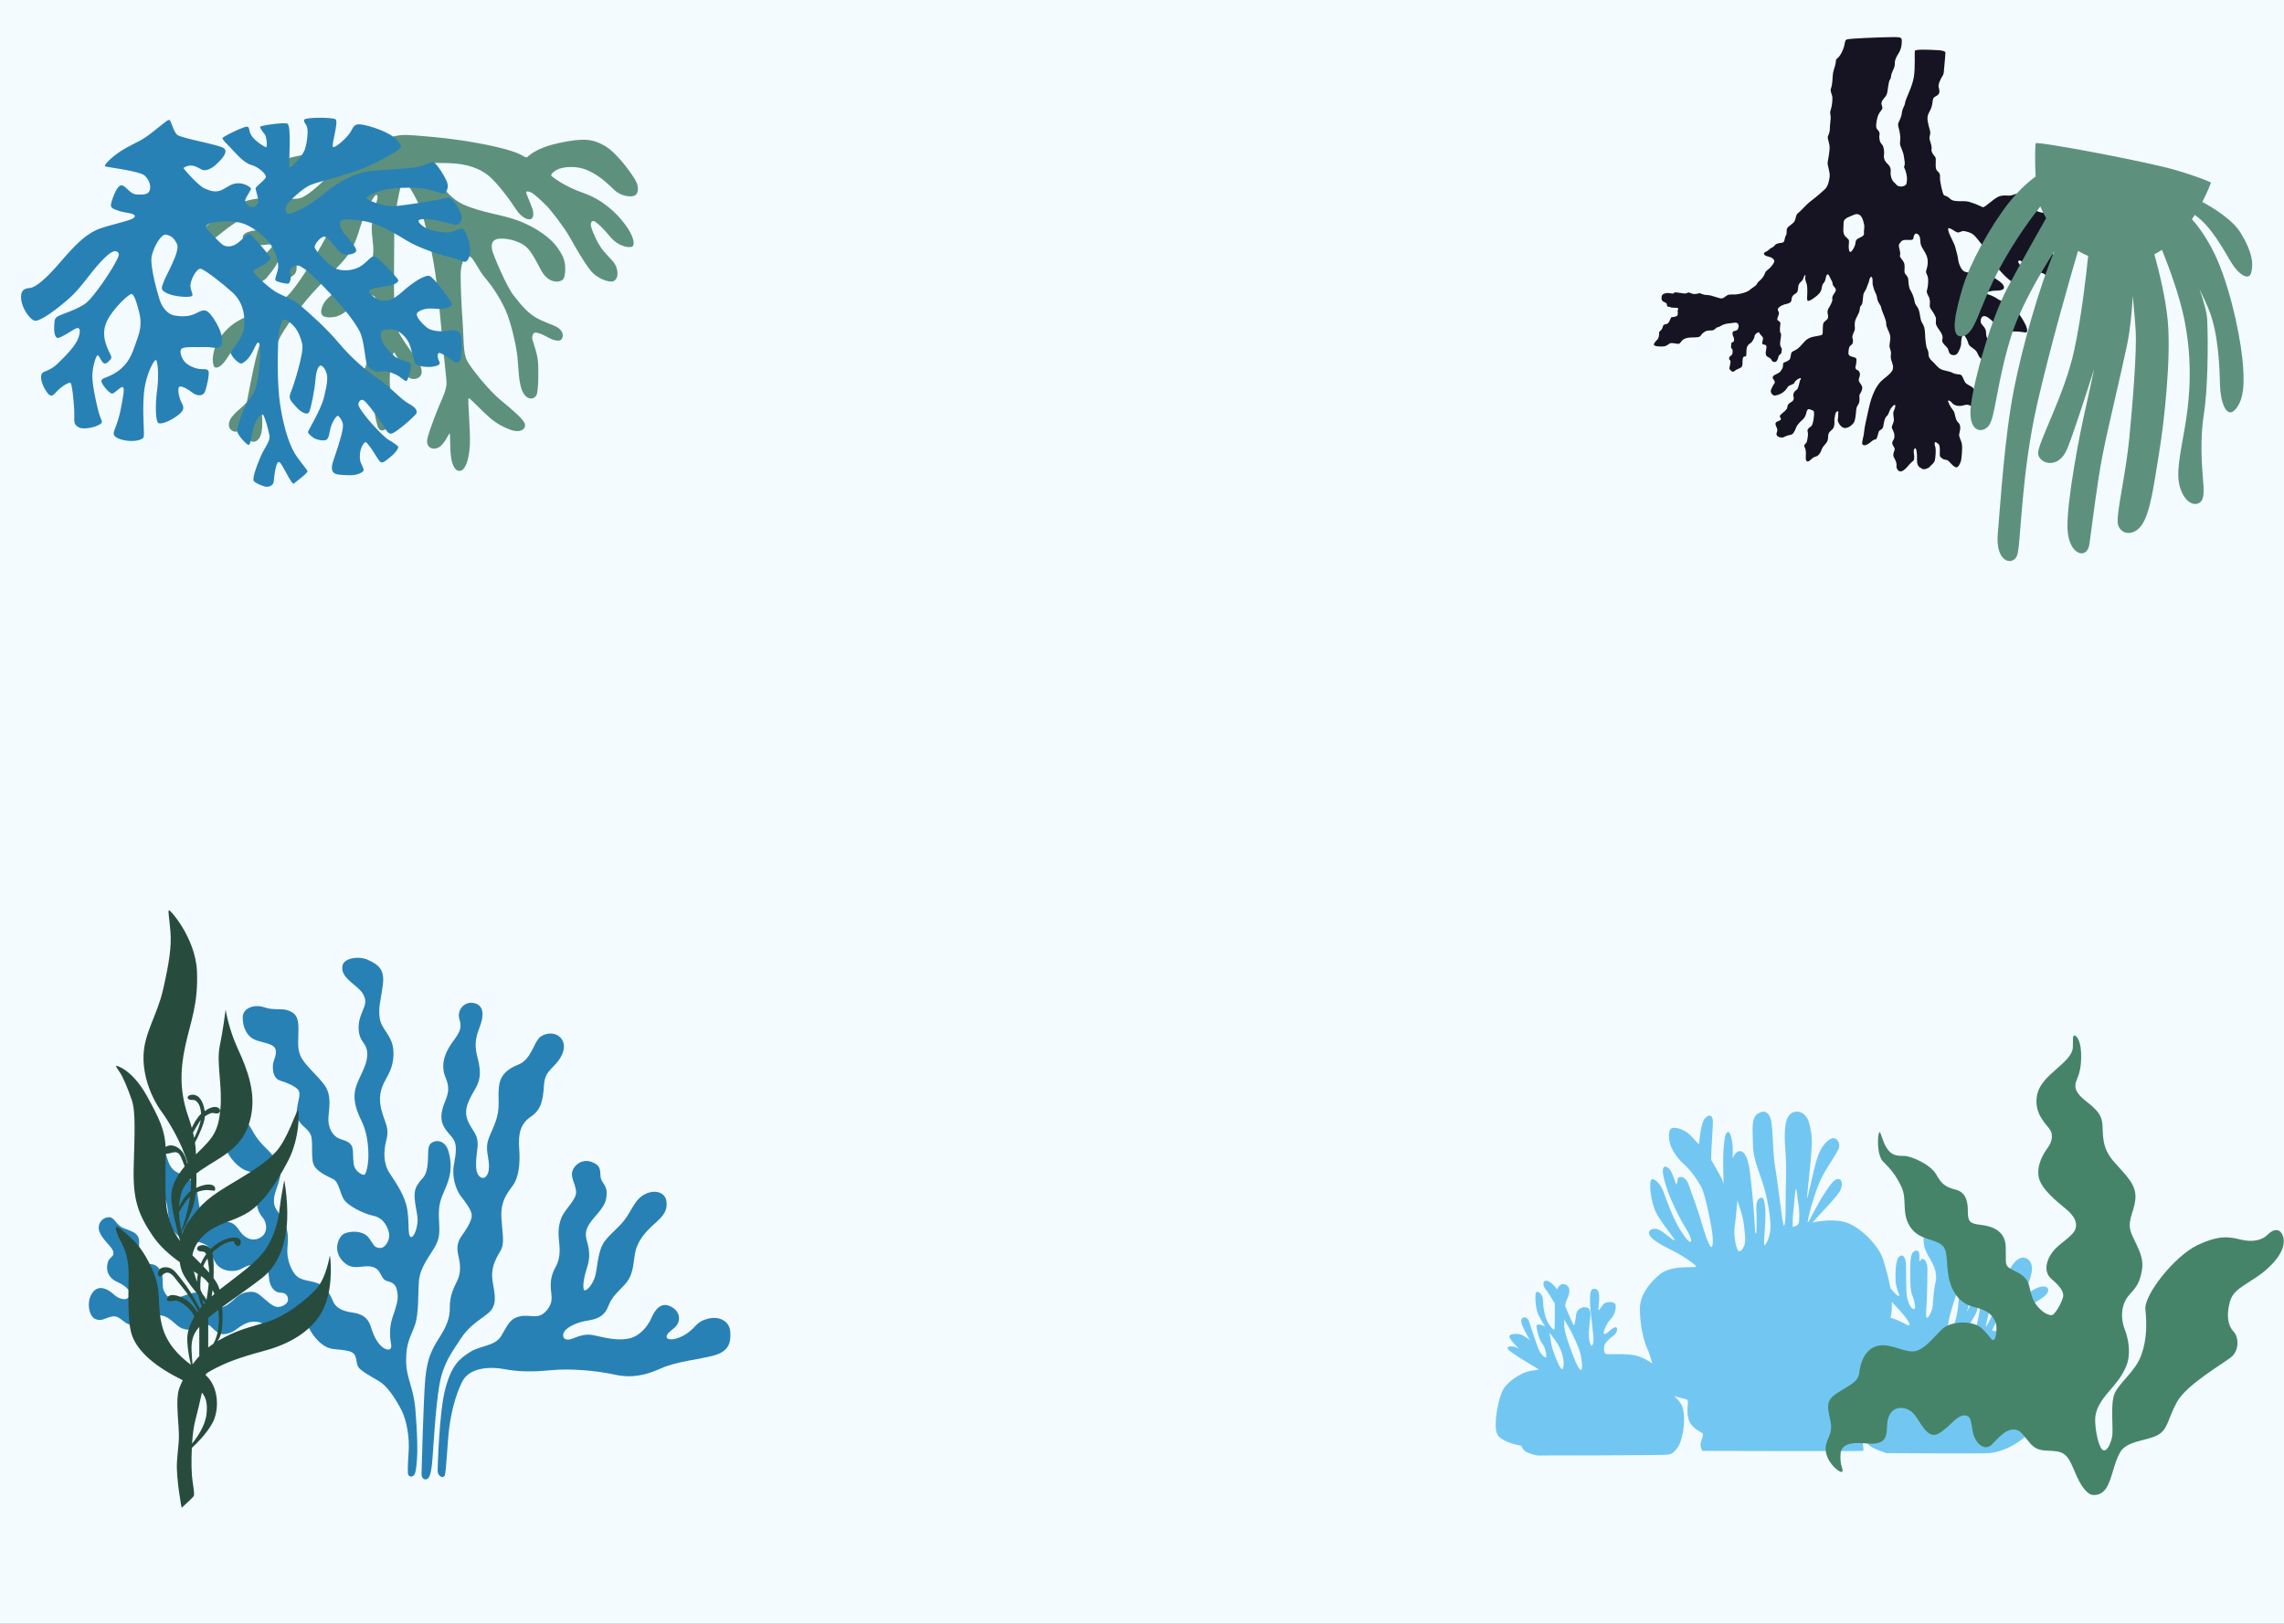 <svg width="1440" height="1024" viewBox="0 0 1440 1024" fill="none" xmlns="http://www.w3.org/2000/svg">
<rect x="0" y="0" width="1440" height="1024" fill="#333333" stroke="none"/>
<g clip-path="url(#clip0_95_3)">
<rect width="1440" height="1024" fill="#F3FBFE"/>
<path d="M1282.14 847.034C1274.65 840.786 1267.39 841.57 1267.15 840.396C1267.15 839.227 1282.46 834.539 1284.95 832.822C1287.45 831.027 1287.92 826.42 1281.91 828.45C1276.05 830.402 1266.21 837.429 1265.74 837.429C1265.9 837.039 1268.24 833.682 1271.13 830.869C1274.02 828.06 1277.84 824.934 1282.45 821.89C1286.98 818.768 1291.12 816.816 1291.35 813.771C1291.51 810.727 1287.22 810.256 1281.83 813.458C1277.45 816.036 1269.96 826.108 1267.22 829.854C1268.32 828.291 1270.27 825.405 1272.69 821.423C1276.6 815.098 1279.72 808.539 1280.89 802.372C1282.06 796.206 1278.47 792.532 1274.64 793.158C1270.81 793.783 1267.07 799.092 1265.2 805.417C1263.24 811.741 1260.36 820.254 1257.31 826.733C1254.19 833.134 1252.08 837.429 1252.08 836.337C1252.08 835.164 1252.62 833.447 1253.56 829.387C1254.57 825.328 1257.54 812.367 1259.88 806.042C1262.15 799.717 1265.97 789.488 1263.63 786.991C1261.29 784.414 1255.51 785.818 1252.93 791.834C1250.35 797.769 1249.18 814.632 1248.72 821.269C1248.33 827.906 1245.59 839.15 1244.89 839.853C1244.11 840.632 1239.97 842.195 1239.82 840.165C1239.66 838.058 1243.17 833.061 1245.2 829.392C1247.23 825.722 1248.01 820.725 1245.9 819.633C1244.11 818.695 1240.75 825.799 1239.97 827.439C1240.28 826.189 1241.61 821.975 1243.33 816.584C1245.36 810.183 1246.76 804.715 1246.29 800.736C1245.9 796.831 1240.21 796.99 1240.21 796.99L1240.91 794.806C1241.69 792.541 1242.86 790.357 1242.31 788.558C1241.84 786.841 1239.42 786.918 1237.08 791.136C1234.81 794.964 1231.38 806.44 1230.76 807.613C1230.76 806.675 1229.66 799.413 1229.19 796.056C1228.72 792.622 1232.24 788.327 1235.2 784.422C1238.25 780.517 1235.59 776.222 1233.49 777.708C1231.38 779.189 1227.01 786.529 1225.91 786.61C1224.9 786.61 1225.29 784.345 1223.49 781.377C1221.7 778.487 1218.5 774.74 1215.53 776.145C1212.56 777.472 1212.4 781.142 1213.11 785.514C1213.89 789.886 1217.72 794.806 1219.2 798.398C1220.68 801.914 1221.07 806.44 1220.29 808.705C1219.59 810.97 1218.73 819.247 1218.57 822.917C1218.5 826.587 1215.22 832.598 1214.59 830.646C1213.97 828.693 1214.75 822.681 1214.83 819.089C1214.98 815.573 1215.22 805.502 1215.22 800.192C1215.14 794.806 1212.33 793.089 1211.39 794.181C1210.53 795.272 1210.14 796.056 1210.14 794.647C1210.14 793.239 1210.3 789.415 1209.2 788.871C1208.03 788.323 1205.46 788.558 1204.75 793.166C1204.05 797.85 1204.13 812.919 1205.23 815.651C1206.39 818.46 1208.58 825.568 1206.71 825.568C1204.91 825.645 1203.27 821.975 1202.41 818.541C1201.55 815.107 1201.86 802.145 1201.71 797.46C1201.48 792.776 1199.68 790.434 1197.34 792.541C1195 794.729 1194.92 802.847 1195.15 808.08C1195.39 813.231 1198.51 817.372 1196.94 817.213C1195.78 817.136 1193.66 814.323 1191.87 812.371V812.293C1190.7 805.421 1188.67 799.096 1187.34 794.493C1184.76 785.514 1172.11 772.788 1162.67 770.522C1153.3 768.257 1142.76 770.989 1142.76 770.989L1145.02 768.412C1147.21 765.834 1158.84 754.123 1160.48 750.217C1162.04 746.394 1161.1 743.426 1159 743.503C1156.89 743.58 1155.25 744.985 1150.49 752.247C1145.72 759.351 1140.33 770.908 1139.87 770.908C1139.55 770.596 1139.94 768.566 1141.04 764.194C1142.13 759.822 1144.47 751.78 1147.52 744.672C1150.64 737.646 1157.59 728.354 1159.15 724.53C1160.71 720.706 1157.82 716.488 1154.39 718.128C1150.96 719.768 1147.83 723.827 1145.57 730.7C1143.39 737.491 1139.4 757.561 1139.32 755.45C1139.24 753.343 1141.27 737.025 1141.82 728.747C1142.44 720.47 1142.83 716.646 1140.65 708.292C1138.46 700.015 1130.65 699.077 1127.53 703.997C1124.48 708.917 1125.11 718.599 1125.81 728.281C1126.51 737.885 1125.74 748.659 1125.81 758.34C1125.89 767.945 1125.42 773.332 1124.64 772.865C1123.78 772.398 1120.73 744.445 1119.25 736.481C1117.77 728.516 1117.92 715.636 1116.91 708.292C1115.97 700.876 1111.99 699.548 1107.93 702.516C1103.87 705.56 1105.12 713.212 1105.2 722.037C1105.28 730.858 1109.49 740.073 1111.52 746.556C1113.63 752.958 1116.67 767.872 1116.21 774.744C1115.74 781.617 1112.46 786.614 1112.23 784.893C1111.99 783.176 1113.16 770.137 1113.09 765.684C1113.01 761.235 1112.46 755.531 1110.98 755.377C1109.5 755.141 1107.16 756.238 1107.31 761.937C1107.55 767.636 1107.7 777.476 1107.07 777.866C1106.45 778.256 1106.53 775.913 1106.06 768.42C1105.67 761.003 1103.87 742.809 1102.93 736.797C1101.92 730.785 1100.2 726.101 1097.08 725.942C1094.03 725.707 1092.39 730.55 1092.39 730.55L1092.47 725.865C1092.63 721.181 1091.22 713.764 1089.66 713.841C1088.02 713.919 1087.31 716.261 1086.69 724.302C1085.99 732.344 1086.84 746.398 1086.69 746.398C1086.53 746.398 1086.53 745.618 1085.44 743.195C1084.42 740.853 1079.35 732.421 1078.88 731.483C1078.41 730.546 1080.13 710.013 1079.9 706.575C1079.66 703.06 1077.16 702.28 1074.59 705.715C1072.01 709.149 1071.38 721.331 1071.08 721.485C1070.6 721.485 1068.26 718.205 1064.91 715.161C1061.55 712.116 1055.3 710.164 1053.51 711.804C1051.63 713.444 1052.1 718.595 1053.04 721.644C1053.9 724.688 1056.94 729.921 1061.63 734.134C1066.39 738.352 1070.29 744.283 1072.71 748.736C1075.13 753.266 1078.72 771.692 1079.43 776.766C1080.21 781.84 1080.05 787.539 1078.57 786.212C1077.08 784.885 1074.12 775.828 1072.16 768.878C1070.13 761.929 1066.78 753.262 1064.67 747.173C1062.56 741.007 1058.03 741.628 1057.8 743.426C1057.64 745.22 1056.94 747.563 1056.71 746.783C1056.47 745.923 1055.38 742.878 1054.2 739.992C1053.11 737.183 1050.07 734.37 1048.82 736.322C1047.49 738.275 1049.29 744.522 1051.16 750.222C1053.04 755.921 1058.11 766.853 1062.01 773.177C1065.92 779.502 1066.85 782.782 1065.92 783.094C1064.98 783.33 1063.18 781.767 1059.12 775.207C1054.99 768.647 1051.08 757.873 1048.9 751.862C1046.79 745.85 1041.71 741.713 1040.78 744.445C1039.76 747.177 1040.78 757.561 1043.9 764.275C1047.1 770.989 1056.47 781.686 1055.84 782.075C1055.14 782.388 1052.72 780.358 1050.3 778.406C1047.8 776.376 1045.15 774.659 1042.81 774.894C1040.39 775.13 1038.75 776.77 1040.15 779.112C1041.48 781.454 1045.85 784.422 1054.44 788.639C1062.95 792.934 1069.35 798.008 1069.35 798.634C1069.2 799.182 1067.87 799.1 1063.58 799.1C1059.29 799.1 1051.63 799.726 1047.11 803.16C1042.57 806.594 1034.07 814.948 1033.91 824.942C1033.83 834.86 1036.1 845.479 1038.99 851.491C1039.92 853.443 1040.78 856.488 1041.72 859.845C1041.72 859.865 1041.73 859.886 1041.73 859.906C1039.21 857.929 1035.91 856.224 1032.2 855.1C1025.6 853.106 1013.18 854.409 1012.26 853.796C1011.33 853.184 1011.05 850.793 1011.44 848.763C1011.84 846.737 1014.83 844.05 1017.26 842.288C1019.68 840.526 1020.08 837.486 1019.02 837.048C1017.96 836.605 1015.67 838.326 1014.44 839.601C1013.2 840.876 1010.82 842.069 1011.05 840.392C1011.26 838.72 1013.07 834.356 1015.49 831.847C1017.92 829.339 1018.75 826.164 1018.67 823.388C1018.58 820.611 1014.26 820.834 1012.24 821.581C1010.21 822.328 1008.4 826.737 1007.92 826.075C1007.43 825.413 1008.31 821.943 1008.24 818.058C1008.18 814.173 1007.14 812.427 1004.68 812.817C1002.22 813.207 1002.48 817.477 1002.48 821.618C1002.48 825.758 1004.68 841.679 1004.68 844.659C1004.68 847.638 1003.45 851 1002.29 846.343C1001.12 841.683 1002.09 836.508 1002.68 830.358C1003.26 824.208 1000.47 824.427 998.742 824.342C997.016 824.252 994.013 826.152 993.7 828.941C993.391 831.726 992.815 836.37 992.109 835.615C991.691 835.172 989.214 829.278 986.775 823.652C987.095 821.545 987.53 820.12 988.167 818.845C989.352 816.475 990.907 811.583 986.836 810.028C984.262 809.046 982.634 811.051 981.656 813.109C979.245 809.488 975.668 806.809 973.988 807.808C972.132 808.912 973.411 812.095 975.181 813.998C975.9 814.774 977.962 818.151 980.304 822.109C980.263 828.714 980.389 838.371 979.89 838.505C979.163 838.704 976.387 835.728 974.8 831.502C973.212 827.273 972.948 823.043 972.75 819.475C972.551 815.906 969.445 813.856 968.52 814.916C967.594 815.971 967.923 824.695 969.774 828.791C970.744 830.942 972.384 833.784 974.239 836.629C971.787 835.03 968.487 834.839 968.682 836.297C968.962 838.416 969.953 844.2 972.352 847.306C974.751 850.411 975.388 856.269 974.471 856.058C973.553 855.847 971.081 854.012 969.388 849.213C967.696 844.415 964.943 836.297 963.953 833.122C962.966 829.948 959.013 829.948 959.082 833.122C959.151 836.297 964.655 845.191 964.655 845.191C964.655 845.191 963.031 843.778 960.21 842.154C957.389 840.53 950.683 840.884 951.742 843.425C952.802 845.966 957.742 850.622 957.742 850.622C957.742 850.622 957.036 850.269 955.696 849.563C954.356 848.856 949.132 848.576 950.825 850.902C952.518 853.232 970.375 863.677 970.375 863.677C970.375 863.677 969.457 863.677 964.448 864.594C959.439 865.512 949.627 871.158 946.806 878.076C943.985 884.993 941.017 901.579 944.76 905.671C948.503 909.763 957.04 911.249 958.521 911.602C960.003 911.955 959.297 913.579 961.627 915.203C963.957 916.826 969.25 917.87 969.25 917.87C969.25 917.87 1049.36 917.805 1051.51 917.354C1053.66 916.9 1055.47 916.335 1058.07 912.264C1060.67 908.192 1062.93 896.773 1061.12 888.63C1060.36 885.204 1058.01 882.533 1055.47 880.365C1055.54 880.389 1055.62 880.426 1055.69 880.454C1059.6 881.705 1063.27 882.172 1063.89 882.874C1064.91 883.966 1062.95 888.963 1064.59 894.975C1066.31 900.987 1073.11 903.329 1073.41 903.877C1073.8 904.502 1073.8 905.282 1072.55 908.874C1071.3 912.467 1073.41 914.963 1073.41 914.963C1073.41 914.963 1173.82 915.276 1174.45 914.963C1175.07 914.728 1174.91 913.948 1174.45 910.043C1173.98 906.138 1170.93 903.406 1168.59 895.6C1166.56 889.121 1167.34 882.172 1169.37 876.549C1170.93 879.204 1172.8 881.705 1174.37 883.263C1177.65 886.308 1176.94 888.415 1175.93 890.993C1174.91 893.57 1175.77 897.63 1177.72 900.207C1179.68 902.785 1179.44 903.175 1178.58 905.05C1177.72 906.926 1175.54 908.955 1178.58 911.529C1181.63 914.107 1189.44 916.372 1189.44 916.372C1189.44 916.372 1252.06 916.761 1254.32 916.372C1256.51 915.982 1265.26 915.592 1276.97 905.988C1288.6 896.306 1291.1 884.205 1291.8 874.678C1292.58 865.232 1289.54 853.362 1282.12 847.038L1282.14 847.034ZM984.404 863.218C983.016 862.228 979.91 854.032 978.786 850.533C977.734 847.257 977.747 844.18 976.837 840.388C977.734 841.626 978.644 842.812 979.512 843.859C983.146 848.219 985.062 853.573 985.593 856.809C986.121 860.048 985.792 864.209 984.404 863.218ZM996.416 863.819C994.492 863.235 989.304 848.402 988.118 844.549C986.994 840.888 986.016 838.582 986.174 832.136C987.477 834.385 988.557 836.236 989.158 837.214C991.528 841.066 995.677 850.326 996.416 853.663C997.159 856.995 998.344 864.404 996.416 863.819ZM1100.14 783.793C1099.67 786.37 1097.64 789.805 1096.16 788.867C1094.67 787.929 1092.96 779.81 1093.58 774.578C1094.28 769.268 1095.38 757.167 1095.38 757.167C1095.38 757.167 1098.97 766.849 1099.51 772.394C1100.06 777.858 1100.6 781.296 1100.14 783.793H1100.14ZM1133.79 771.923C1132.93 773.015 1130.98 773.717 1130.28 773.717C1130.28 773.717 1130.12 767.705 1130.59 764.661C1131.06 761.616 1131.61 750.217 1132.31 749.982C1133.01 749.982 1133.01 755.292 1133.79 758.961C1134.57 762.631 1134.65 770.831 1133.79 771.923ZM1202.42 835.481C1200.01 834.466 1196.49 832.124 1191.96 831.032C1192.67 827.752 1192.9 824.317 1192.74 820.96C1195.16 823.615 1197.66 826.27 1198.76 827.52C1201.33 830.329 1206.48 837.202 1202.42 835.485V835.481ZM1234.51 824.159C1233.81 830.094 1232.33 835.245 1231.31 836.65C1230.3 838.131 1228.03 838.367 1227.72 838.367C1227.72 838.367 1228.03 835.947 1228.89 831.575C1229.75 827.126 1234.04 813.775 1234.51 813.775C1234.99 813.852 1235.22 818.224 1234.51 824.159ZM1259.89 838.367C1259.19 839.305 1257.7 839.617 1256.3 839.227C1256.3 839.227 1255.91 838.915 1256.3 838.054C1256.69 837.194 1262.15 826.81 1262.78 826.81C1263.01 827.358 1260.59 837.429 1259.89 838.367H1259.89Z" fill="#72C7F2"/>
<path d="M1318.17 942.476C1316.9 941.888 1313.28 939.736 1309.36 931.033C1305.45 922.33 1304.08 916.362 1296.85 915.287C1289.61 914.211 1284.91 916.07 1279.73 909.908C1274.54 903.746 1273.47 901.205 1268.87 901.497C1264.28 901.789 1260.27 906.388 1255.86 910.886C1251.46 915.384 1245.79 910.497 1244.13 904.334C1242.46 898.172 1243.44 892.108 1238.16 892.599C1232.88 893.086 1228.96 900.425 1222.02 904.14C1215.07 907.858 1210.96 896.902 1206.95 892.01C1202.94 887.119 1195.41 886.238 1192.09 891.032C1188.76 895.826 1190.42 900.226 1189.06 905.215C1187.69 910.204 1182.6 910.789 1177.02 910.302C1171.45 909.815 1160.88 908.934 1160.4 916.853C1159.91 924.777 1162.26 926.048 1161.57 927.907C1160.88 929.766 1152.57 923.507 1151.2 915.778C1149.83 908.053 1155.9 905.702 1154.14 896.707C1152.38 887.707 1150.42 883.599 1158.25 878.513C1166.07 873.426 1171.55 871.665 1172.23 865.502C1172.92 859.34 1175.75 850.832 1183.58 848.778C1191.41 846.724 1199.42 852.594 1206.27 852.2C1213.12 851.81 1219.38 842.811 1224.76 837.919C1230.14 833.027 1244.03 832.443 1249.6 837.822C1255.18 843.2 1254.88 844.67 1256.65 845.059C1258.41 845.449 1259.58 836.843 1258.01 833.519C1256.45 830.194 1254.39 826.476 1244.61 824.227C1234.83 821.978 1229.75 813.567 1228.28 803.491C1226.81 793.416 1228.38 787.453 1223 784.222C1217.62 780.994 1208.81 781.384 1203.82 772.876C1198.84 764.367 1202.46 756.248 1198.84 748.519C1195.22 740.794 1191.5 736.686 1187.39 732.676C1183.28 728.665 1183.67 716.832 1184.65 714.482C1185.63 712.135 1186.51 719.47 1189.64 724.163C1192.77 728.86 1196.29 728.957 1200.6 728.957C1204.9 728.957 1217.13 734.336 1220.65 740.498C1224.17 746.66 1226.12 748.422 1233.17 750.277C1240.21 752.136 1240.7 759.082 1240.7 764.753C1240.7 770.424 1242.36 771.698 1248.52 772.38C1254.68 773.066 1264.27 775.413 1264.56 786.17C1264.86 796.927 1263.78 797.613 1267.21 799.862C1270.63 802.111 1277.61 803.646 1279.34 810.928C1281.07 818.211 1281.79 820.443 1284.68 823.906C1287.56 827.369 1290.66 829.098 1293.18 829.386C1295.71 829.674 1300.32 820.374 1300.75 817.707C1301.19 815.04 1299.6 811.797 1293.47 806.605C1287.34 801.413 1290.95 792.689 1295.49 787.859C1300.03 783.028 1307.17 779.277 1308.54 774.881C1309.91 770.485 1307.39 766.519 1302.7 762.553C1298.01 758.587 1286.91 750.151 1285.39 742.438C1283.88 734.726 1288.28 727.585 1291.16 723.619C1294.04 719.653 1294.41 715.257 1292.46 712.371C1290.51 709.488 1284.31 703.935 1283.95 695.642C1283.59 687.349 1287.48 682.088 1294.98 675.528C1302.48 668.968 1306.66 665.144 1306.88 660.386C1307.1 655.629 1306.59 654.691 1307.38 653.319C1308.17 651.951 1311.71 654.906 1312.07 663.703C1312.43 672.499 1310.91 677.257 1309.47 680.647C1308.03 684.036 1307.02 688.002 1314.74 694.059C1322.45 700.115 1325.05 703.144 1325.55 709.342C1326.06 715.541 1324.9 723.546 1332.55 732.343C1340.19 741.139 1347.4 747.05 1346.25 756.569C1345.09 766.084 1340.34 770.27 1344.23 778.92C1348.12 787.571 1351.94 793.124 1350.36 801.486C1348.77 809.848 1346.68 811.724 1342.07 817.058C1337.45 822.392 1336.73 830.973 1339.54 838.183C1342.35 845.392 1343.43 854.55 1340.55 861.471C1337.67 868.393 1333.92 872.432 1329.09 878.127C1324.26 883.822 1321.01 889.014 1320.94 895.213C1320.87 901.412 1323.03 912.445 1325.56 914.247C1328.08 916.05 1330.6 911.004 1331.61 906.1C1332.62 901.196 1330.31 885.552 1333.2 878.777C1336.08 871.997 1346.11 865.007 1349.86 854.985C1353.61 844.962 1353.56 834.809 1352.6 825.716C1351.65 816.619 1370.97 792.19 1385.18 785.346C1399.39 778.502 1405.83 780.073 1412.74 781.717C1419.66 783.361 1425.86 782.509 1429.81 778.49C1433.76 774.471 1437.45 775.064 1439.03 778.689C1440.62 782.314 1440.88 789.495 1430.2 799.444C1419.53 809.394 1408.59 811.371 1405.96 820.659C1403.32 829.95 1404.9 836.34 1408.2 839.701C1411.49 843.062 1411.75 851.23 1407.28 855.318C1402.79 859.401 1378.57 872.846 1372.41 884.31C1366.24 895.773 1366.89 901.939 1359.54 905.398C1352.19 908.861 1340.65 908.662 1336.55 916.054C1332.45 923.446 1331.47 933.603 1327.55 938.945C1323.64 944.291 1318.18 942.476 1318.18 942.476H1318.17Z" fill="#46846A"/>
<path d="M257.173 929.061C257.173 929.061 256.885 925.468 257.604 916.128C258.322 906.787 256.528 895.794 253.004 889.039C249.485 882.285 244.382 874.312 239.28 871.223C234.177 868.134 227.321 864.496 225.871 862.012C224.422 859.532 225.043 856.118 223.286 853.95C221.528 851.778 217.444 851.47 210.466 850.747C203.488 850.025 198.938 844.029 196.717 840.769C194.493 837.514 194.651 835.236 190.153 835.703C185.655 836.17 184.62 838.236 179.4 838.959C174.179 839.681 171.338 838.285 167.977 835.959C164.616 833.633 159.809 832.289 154.589 834.77C149.369 837.25 148.232 840.144 142.338 841.232C136.443 842.316 133.756 836.065 131.329 835.545C128.901 835.029 126.368 835.598 123.267 837.457C120.165 839.316 115.408 838.801 111.945 836.008C108.483 833.215 105.069 829.184 100.161 829.496C95.253 829.809 94.993 831.408 90.288 833.889C85.584 836.369 81.76 836.162 78.346 833.527C74.936 830.893 73.434 829.444 69.711 830.426C65.989 831.408 63.975 833.268 60.407 831.924C56.839 830.58 55.703 825.254 56.064 821.329C56.425 817.4 58.698 813.421 61.8 812.492C64.901 811.562 68.725 813.527 71.465 816.06C74.205 818.593 76.633 819.368 78.804 819.263C80.976 819.161 83.148 816.214 81.959 814.505C80.769 812.8 78.183 810.267 74.1 808.51C70.016 806.752 67.121 803.289 67.536 798.532C67.95 793.774 69.809 793.62 71.051 791.862C72.293 790.104 70.998 787.778 69.139 785.659C67.28 783.54 62.936 779.095 62.315 775.373C61.694 771.65 64.28 767.928 68.311 767.619C72.342 767.311 72.862 772.324 77.562 774.338C82.267 776.355 87.435 777.078 87.694 782.558C87.954 788.038 86.505 790.932 87.487 793.774C88.47 796.616 92.448 797.135 95.501 797.237C98.549 797.338 102.117 800.492 102.479 805.972C102.84 811.453 101.963 812.228 104.598 816.259C107.232 820.29 112.712 818.276 118.4 816.259C124.087 814.241 127.342 814.708 129.721 818.686C132.1 822.669 134.527 824.735 138.457 824.581C142.386 824.426 145.642 821.171 149.312 817.911C152.981 814.651 158.823 813.88 161.823 815.378C164.823 816.876 168.748 821.528 172.625 823.545C176.501 825.563 181.462 822.356 181.567 819.977C181.669 817.598 180.691 815.171 176.814 815.171C172.937 815.171 170.506 811.448 169.836 807.572C169.162 803.695 169.682 799.51 165.237 798.268C160.792 797.026 156.655 797.44 152.831 799.818C149.007 802.197 141.668 802.351 137.426 798.215C133.188 794.078 134.016 787.206 129.774 784.981C125.536 782.757 124.448 783.431 118.972 782.554C113.492 781.677 108.584 776.505 107.135 771.646C105.686 766.787 106.152 759.809 103.981 755.88C101.809 751.95 98.655 750.452 94.884 747.765C91.108 745.078 87.958 740.84 86.716 735.774C85.474 730.708 87.8 724.659 92.61 723.575C97.421 722.491 102.795 723.267 104.447 727.557C106.1 731.848 106.412 736.809 112.254 739.602C118.095 742.394 123.315 745.029 124.399 752.267C125.483 759.505 125.796 764.518 128.743 767.672C131.69 770.826 138.1 770.619 142.752 770.567C147.404 770.514 149.369 773.822 151.488 776.769C153.607 779.716 158.364 783.54 163.893 780.593C169.426 777.646 168.184 770.668 165.598 767.774C163.012 764.879 161.413 760.487 162.03 756.144C162.651 751.8 164.096 749.632 163.735 745.703C163.373 741.773 161.875 740.121 156.188 738.518C150.501 736.914 144.351 730.091 142.179 723.888C140.008 717.685 140.99 710.24 143.783 707.09C146.576 703.936 152.985 704.042 156.034 708.02C159.083 712.002 160.219 716.808 167.303 723.681C174.386 730.557 177.898 735.932 176.505 742.443C175.109 748.954 172.369 752.884 172.73 758.263C173.092 763.637 177.744 765.655 180.017 772.373C182.29 779.091 181.36 783.228 181.153 788.087C180.946 792.946 182.55 799.408 186.065 803.699C189.581 807.99 195.783 807.316 200.643 809.386C205.502 811.453 208.189 816.157 209.894 820.448C211.599 824.739 215.942 826.805 221.678 827.633C227.414 828.461 231.863 830.012 234.084 837.453C236.308 844.898 239.718 849.189 242.819 850.581C245.921 851.973 247.057 850.272 246.595 847.788C246.128 845.308 244.942 838.123 247.471 830.783C250.004 823.444 251.141 819.721 250.626 815.792C250.11 811.863 249.383 809.122 244.423 807.986C239.462 806.849 240.96 800.439 234.652 798.889C228.344 797.338 222.762 801.889 216.458 795.682C210.15 789.479 212.735 781.726 215.63 778.933C218.524 776.14 228.758 775.417 232.533 780.585C236.308 785.753 235.533 786.427 239.203 786.995C242.872 787.563 246.079 781.62 245.304 777.845C244.528 774.07 242.101 768.074 235.379 766.682C228.66 765.285 219.718 760.373 217.079 756.809C214.444 753.241 213.823 745.439 210.101 743.576C206.378 741.717 199.348 738.769 197.643 734.166C195.938 729.567 197.541 719.329 195.938 715.712C194.334 712.095 191.854 711.421 189.061 707.752C186.268 704.082 187.044 700.205 187.612 696.897C188.18 693.589 189.836 689.298 187.872 687.126C185.907 684.954 181.462 682.941 176.757 681.492C172.052 680.042 171.845 674.408 172.105 671.412C172.365 668.412 175.105 664.434 173.449 661.073C171.797 657.712 163.317 657.351 159.44 655.077C155.563 652.804 152.977 647.685 153.03 641.535C153.083 635.385 160.783 633.161 166.625 635.227C172.466 637.293 177.739 635.694 181.616 637.192C185.493 638.69 188.127 640.24 188.18 648.355C188.233 656.47 186.938 661.848 190.352 667.584C193.762 673.32 203.017 680.818 205.806 686.245C208.599 691.673 207.718 697.615 207.097 704.131C206.476 710.642 209.524 716.589 214.436 718.241C219.348 719.893 222.344 720.62 222.551 726.51C222.758 732.404 222.652 735.193 224.41 737.519C226.168 739.845 228.648 741.035 229.683 740.828C230.718 740.621 232.371 734.885 232.269 727.854C232.168 720.823 231.08 713.329 228.031 707.074C224.983 700.818 222.758 694.977 223.74 688.36C224.723 681.743 229.943 674.867 231.132 668.563C232.322 662.254 230.824 659.88 228.445 656.571C226.066 653.263 225.242 647.214 227.101 641.527C228.961 635.84 231.185 633.258 229.996 629.381C228.806 625.505 226.428 623.694 221.776 619.769C217.124 615.839 215.005 612.738 216.04 608.553C217.075 604.368 225.965 602.504 232.168 605.399C238.37 608.293 242.556 611.187 241.419 620.698C240.282 630.21 238.37 634.76 239.401 641.994C240.437 649.232 247.001 652.589 247.93 661.637C248.86 670.682 245.551 676.523 242.71 681.642C239.868 686.761 238.472 692.549 240.591 700.356C242.71 708.162 245.551 711.316 243.639 718.655C241.727 725.995 241.622 733.541 245.499 739.589C249.375 745.638 255.269 753.651 256.715 762.488C258.164 771.326 256.922 778.048 258.679 779.858C260.437 781.669 264.16 773.81 263.072 766.523C261.988 759.237 259.97 752.673 262.917 747.655C265.864 742.642 268.345 742.898 269.38 736.025C270.415 729.149 269.226 724.083 271.19 721.554C273.155 719.021 280.442 717.47 282.926 726.567C285.406 735.664 283.803 742.642 280.653 749.726C277.499 756.809 276.415 760.272 276.723 768.334C277.032 776.396 277.86 780.325 273.622 787.255C269.384 794.18 264.732 800.021 264.111 807.933C263.49 815.841 264.151 828.474 261.521 835.829C258.886 843.189 255.984 846.631 256.053 858.103C256.122 869.579 260.709 874.235 261.927 889.356C263.141 904.477 263.344 914.601 262.873 920.272C262.402 925.943 262.199 930.534 259.767 931.074C257.336 931.614 257.157 929.049 257.157 929.049L257.173 929.061Z" fill="#2881B5"/>
<path d="M265.787 928.793C265.787 928.793 267.017 880.287 268.195 868.868C269.372 857.449 271.73 851.742 276.622 844.126C281.517 836.515 283.689 831.348 283.6 824.37C283.511 817.391 285.946 812.334 288.183 807.856C290.424 803.379 290.347 798.528 289.454 794.046C288.556 789.569 286.916 785.164 291.244 779.12C295.571 773.075 297.885 768.521 297.365 765.683C296.842 762.846 294.231 759.009 290.753 754.605C287.274 750.201 284.785 741.855 286.174 734.495C287.566 727.135 288.203 722.094 285.885 718.44C283.567 714.787 278.12 711.137 278.294 704.009C278.469 696.881 282.496 692.728 282.565 686.948C282.634 681.167 279.849 679.149 279.5 673.714C279.151 668.278 281.103 662.782 285.768 656.514C290.432 650.247 291.199 647.811 289.6 642.518C287.996 637.224 292.595 631.026 299.139 632.629C305.687 634.232 304.782 641.405 302.622 647.113C300.463 652.82 298.79 657.7 300.743 665.567C302.691 673.438 303.945 679.214 299.699 686.529C295.453 693.84 292.039 699.763 294.962 706.794C297.889 713.829 302.135 715.152 300.95 724.554C299.764 733.955 299.488 739.736 302.691 742.171C305.894 744.607 309.028 740.15 308.192 733.188C307.355 726.222 305.894 723.23 308.61 716.613C311.325 709.997 314.597 704.565 314.39 695.164C314.183 685.762 314.041 679.844 320.033 675.106C326.02 670.369 328.878 672.46 333.542 665.498C338.207 658.532 337.862 653.45 345.034 651.988C352.207 650.527 358.406 656.794 354.156 665.429C349.91 674.063 343.569 674.063 342.944 684.439C342.319 694.815 340.853 700.039 334.586 704.285C328.318 708.531 326.576 714.73 327.344 724.411C328.111 734.093 326.857 742.447 323.723 747.047C320.589 751.642 315.438 756.655 316.132 768.078C316.83 779.497 318.36 784.027 315.295 789.248C312.231 794.472 309.166 799.835 310.664 808.538C312.162 817.241 313.554 823.371 307.704 828.177C301.855 832.983 295.936 835.768 290.294 844.472C284.651 853.175 279.22 860.072 276.922 873.93C274.625 887.789 273.439 909.588 272.676 919.684C271.909 929.783 270.728 932.568 268.637 932.917C266.546 933.266 265.787 930.916 265.787 929.852V928.789V928.793Z" fill="#2881B5"/>
<path d="M275.952 926.162C275.952 926.162 276.809 890.866 280.706 876.005C284.603 861.143 289.486 856.938 296.326 852.635C303.166 848.332 312.011 848.978 315.961 842.552C319.911 836.126 321.149 831.583 327.815 830.109C334.476 828.636 339.079 832.586 344.324 826.748C349.573 820.911 347.332 816.961 347.214 811.124C347.097 805.286 348.923 801.393 350.576 798.446C352.228 795.499 353.23 791.075 352.699 785.355C352.167 779.635 351.4 774.212 353.937 768.017C356.474 761.827 363.785 756.46 363.196 751.151C362.608 745.841 359.421 742.305 361.016 738.12C362.608 733.935 367.621 730.748 373.044 732.754C378.468 734.759 378.411 737.471 378.585 741.599C378.764 745.727 382.535 747.022 382.478 752.153C382.417 757.284 381.593 759.935 375.224 767.132C368.855 774.326 368.563 777.687 370.154 783.114C371.745 788.537 372.042 793.494 370.215 798.978C368.388 804.462 367.325 810.121 367.974 812.955C368.624 815.784 373.872 810.361 375.346 804.406C376.819 798.45 376.88 788.529 381.301 782.672C385.722 776.81 390.796 773.981 395.216 767.258C399.637 760.536 400.997 755.819 406.952 752.929C412.907 750.038 419.337 751.808 420.161 757.528C420.985 763.248 418.392 766.609 412.968 771.443C407.545 776.278 401.411 782.412 400.173 791.61C398.935 800.809 398.346 805.351 393.629 810.361C388.912 815.37 385.787 817.907 383.664 823.391C381.54 828.875 378.297 831.587 370.572 832.768C362.847 833.95 356.92 837.368 355.548 840.14C354.176 842.913 355.65 845.389 359.129 844.683C362.608 843.976 367.325 840.554 374.282 842.028C381.24 843.501 388.612 845.568 396.041 844.208C403.469 842.852 408.543 836.012 410.545 831.469C412.546 826.927 416.029 820.915 422.28 823.627C428.532 826.338 429.064 831.94 427.058 835.184C425.053 838.427 420.515 840.018 420.275 842.848C420.04 845.677 426.997 845.206 433.188 840.842C439.378 836.479 438.968 833.532 446.162 831.644C453.355 829.756 459.96 832.943 460.43 839.901C460.901 846.859 459.428 852.164 450.168 854.762C440.909 857.356 426.876 858.42 416.971 862.84C407.066 867.261 398.574 869.266 387.488 866.851C376.401 864.431 359.831 862.84 347.332 864.078C334.829 865.317 326.106 864.963 317.849 863.372C309.592 861.781 296.03 862.073 291.43 871.276C286.831 880.474 284.53 891.029 283.291 899.935C282.053 908.837 281.404 928.415 280.344 930.538C279.285 932.662 276.687 930.656 276.216 929.239C275.745 927.823 275.948 926.171 275.948 926.171L275.952 926.162Z" fill="#2881B5"/>
<path d="M207.953 791.795C207.778 792.148 205.752 806.133 199.156 813.083C192.559 820.032 180.422 829.795 168.638 833.578C157.007 837.309 150.573 837.991 137.141 845.696C138.261 844.104 139.264 842.111 139.67 839.659C140.36 835.466 140.474 829.88 140.055 824.25C148.434 818.084 159.159 810.732 165.102 806.007C174.093 798.863 178.932 788.564 180.625 774.579C182.314 760.595 179.241 744.305 179.241 744.305C179.241 744.305 177.089 754.908 176.322 761.979C175.555 769.046 173.403 778.805 167.716 787.411C162.029 796.017 150.756 803.669 139 812.847C138.813 812.993 138.639 813.152 138.456 813.298C138.456 813.294 138.456 813.286 138.456 813.281C137.855 810.886 136.443 808.439 134.628 805.975C134.864 800.425 134.73 795.083 134.287 791.799C134.194 791.101 134.007 790.541 133.824 789.973C135.781 788.024 137.827 786.506 139.508 785.406C143.084 783.068 147.651 782.142 147.707 783.254C147.768 784.367 149.173 786.421 150.699 785.657C152.221 784.894 153.045 780.263 147.651 780.38C142.58 780.49 137.372 783.266 132.74 787.691C130.354 784.432 126.136 784.927 124.979 786.023C123.469 787.456 124.342 789.124 127.029 789.205C128.417 789.246 129.302 789.477 129.992 790.931C128.693 792.692 127.553 794.69 126.623 796.963C124.837 795.164 123.039 793.391 121.309 791.637C122.012 787.488 124.382 781.858 130.857 776.966C138.748 771.007 145.495 770.743 155.315 765.223C165.13 759.702 174.162 746.464 181.697 731.915C189.235 717.367 188.796 699.485 187.745 700.183C186.694 700.885 181.169 718.414 174.069 726.216C166.969 734.018 156.8 739.892 142.69 748.392C128.58 756.893 124.618 762.365 118.541 770.743C116.978 772.899 115.736 775.594 114.814 778.537C114.701 777.977 114.595 777.405 114.481 776.828C115.529 775.225 117.457 771.762 120.453 764.492C122.154 760.372 123.014 756.174 123.457 752.127C126.156 750.836 128.933 750.385 131.06 750.475C134.709 750.629 135.874 751.794 135.639 749.387C135.416 747.053 131.506 745.498 123.708 749.074C123.899 745.88 123.883 742.831 123.794 740.038C128.693 736.21 134.6 732.995 139.796 729.569C149.766 723.001 156.216 715.848 158.558 702.128C160.904 688.407 156.212 674.922 150.115 661.786C144.017 648.649 142.26 636.691 142.26 636.691C142.26 636.691 140.62 649.709 138.505 659.91C136.394 670.111 140.267 684.774 138.976 699.197C137.685 713.62 134.275 717.569 124.24 727.263C123.997 727.499 123.786 727.722 123.546 727.957C123.493 725.627 123.343 723.212 122.941 720.452C124.61 717.63 128.592 709.037 129.087 704.851C129.12 704.584 129.087 704.308 129.107 704.036C130.366 703.155 131.726 702.432 132.785 702.059C134.807 701.344 135.996 702.773 137.721 701.941C139.447 701.109 139.016 698.718 136.593 698.194C134.64 697.772 132.107 698.49 129.038 700.678C128.689 697.593 127.634 694.598 125.831 692.43C123.217 689.28 118.935 690.291 118.399 691.659C117.863 693.027 119.47 693.798 121.549 693.619C123.526 693.449 126.493 695.909 126.785 702.428C126.765 702.448 126.745 702.456 126.725 702.477C124.297 704.628 122.235 708.428 120.92 711.249C120.29 708.992 119.564 706.581 118.598 703.796C113.491 689.056 113.373 675.591 116.743 659.926C120.108 644.257 125.101 633.232 124.171 612.342C123.242 591.453 106.878 572.999 106.411 574.042C105.949 575.085 106.643 578.106 107.455 587.503C108.267 596.905 106.525 607.812 102.811 624.062C99.096 640.311 91.087 650.988 90.507 665.264C89.926 679.541 96.194 693.351 101.763 700.894C105.888 706.479 114.339 720.098 118.301 733.405C118.224 733.49 118.139 733.58 118.062 733.665C117.453 731.193 116.365 727.864 114.522 725.826C111.331 722.287 107.735 721.763 105.356 722.749C104.974 722.908 104.707 723.082 104.406 723.257C103.903 712.889 100.732 705.708 92.403 690.778C83.261 674.39 73.096 671.626 73.153 672.182C73.21 672.738 73.871 673.846 75.702 676.509C77.533 679.172 80.618 686.463 83.135 693.826C85.652 701.19 84.803 716.169 84.292 735.983C83.784 755.797 86.707 765.194 96.231 779.292C100.911 786.218 107.333 791.657 113.312 795.915C113.73 798.94 114.522 801.716 115.76 803.933C118.001 807.956 121.671 812.644 124.914 816.484C125.624 819.963 126.554 822.391 127.252 823.816C126.826 824.307 126.457 824.818 126.055 825.318C124.301 821.944 120.424 814.779 116.609 809.746C111.469 802.963 109.529 800.344 106.756 799.516C103.984 798.684 101.26 799.329 100.428 800.762C99.596 802.195 98.995 803.624 100.245 804.777C101.491 805.93 102.506 803.299 104.491 802.699C106.476 802.098 108.368 803.299 110.722 806.486C113.077 809.673 116.353 813.042 120.372 819.135C122.767 822.768 124.102 825.297 124.857 826.856C124.719 827.043 124.561 827.225 124.427 827.412C122.478 824.441 119.162 820.162 115.31 818.449C109.139 815.709 106.127 816.395 105.372 818.79C104.617 821.189 107.633 820.572 110.511 820.231C113.389 819.89 120.587 825.52 122.093 829.385C122.263 829.823 122.353 830.055 122.486 830.396C119.568 835.222 117.822 840.297 118.07 845.545C118.354 851.59 119.414 856.887 120.412 860.699C112.456 854.809 105.096 847.072 102.291 836.456C98.642 822.65 102.291 814.365 96.275 801.055C90.259 787.74 85.534 783.404 81.227 779.41C76.92 775.416 73.798 773.293 73.173 773.731C72.548 774.169 73.612 778.351 76.421 783.404C79.23 788.458 81.04 794.702 81.101 803.437C81.162 812.173 80.074 832.454 83.025 841.474C85.972 850.494 94.128 857.87 102.888 863.508C107.467 866.455 111.652 868.615 115.232 870.425C113.718 873.466 112.708 876.092 112.403 877.728C111.307 883.578 111.948 890.519 112.586 900.116C113.223 909.712 112.22 911.539 111.579 921.772C110.938 932.006 114.412 950.557 114.502 950.829C114.502 950.829 122.109 944.099 122.255 943.214C122.401 942.329 122.547 941.298 121.37 933.78C120.713 929.583 120.534 921.305 120.948 913.085C123.895 910.394 129.992 904.398 133.78 897.68C138.521 889.261 137.985 874.424 129.692 867.239C129.789 866.78 129.846 866.5 129.846 866.5C129.846 866.5 130.467 865.522 136.447 862.534C142.426 859.542 149.376 856.465 167.054 851.716C184.733 846.966 199.245 837.467 204.876 823.219C210.502 808.97 208.131 791.466 207.953 791.82V791.795ZM138.01 832.109C138.01 839.846 136.069 844.721 134.498 847.437C133.402 848.176 132.306 848.898 131.275 849.743V831.139C132.915 829.685 135.046 827.98 137.612 826.048C137.843 827.976 138.006 829.974 138.006 832.105L138.01 832.109ZM126.396 813.395C126.177 810.821 126.254 807.793 126.7 804.716C127.126 805.013 127.634 805.337 127.975 805.601C129.241 806.584 130.455 807.866 131.58 809.38C131.21 813.606 130.585 817.613 130.102 820.268C129.793 819.744 129.554 819.322 129.172 818.68C128.121 816.919 127.22 815.149 126.392 813.395H126.396ZM135.18 815.981C134.592 816.488 134.035 817.008 133.463 817.524C133.69 816.237 133.893 814.897 134.056 813.497C134.449 814.292 134.835 815.104 135.18 815.981ZM128.17 798.538C128.852 796.675 129.773 795.055 130.792 793.581C131.084 794.957 131.356 796.748 131.653 799.135C131.782 800.202 131.843 801.359 131.868 802.553C130.699 801.217 129.46 799.885 128.166 798.554C128.166 798.55 128.166 798.542 128.17 798.538ZM114.319 776.053C113.617 772.436 112.971 768.588 112.87 764.451C114.047 762.377 115.87 759.345 118.037 756.438C118.561 755.736 119.182 755.277 119.767 754.717C118.48 764.325 115.703 772.46 114.319 776.053ZM126.233 706.682C126.311 706.569 126.444 706.463 126.534 706.349C125.823 710.255 123.964 714.561 122.45 717.618C122.243 716.547 121.979 715.39 121.691 714.192C123.006 711.927 125.283 708.046 126.233 706.682ZM120.441 746.919C120.404 748.356 120.27 749.756 120.148 751.161C116.592 753.954 114.262 758.025 112.927 760.997C113.069 758.362 113.454 755.63 114.222 752.776C115.22 749.058 117.404 745.973 120.173 743.217C120.282 744.459 120.469 745.729 120.441 746.919ZM104.491 727.625C105.429 727.629 106.756 727.357 108.652 726.853C112.598 725.81 113.527 728.014 115.208 732.366C115.841 734.01 116.19 734.903 116.434 735.54C110.998 742.068 107.755 748.396 107.966 755.456C108.177 762.633 111.64 775.842 113.576 782.731C109.115 776.568 107.158 771.125 105.571 764.63C103.667 756.828 104.43 739.762 104.487 727.621L104.491 727.625ZM124.715 803.377C124.407 805.017 124.297 806.669 124.252 808.361C123.367 806.007 122.685 803.783 122.178 801.769C123.104 802.35 123.919 802.869 124.715 803.377ZM127.565 819.553C128.231 820.308 128.815 820.954 129.347 821.538C129.022 821.879 128.705 822.22 128.393 822.565C128.153 821.733 127.869 820.698 127.565 819.553ZM125.645 836.753V855.203C124.11 856.895 122.702 858.629 121.403 860.395C121.143 858.008 120.895 855.028 120.761 851.492C120.493 844.392 122.304 840.585 125.645 836.753ZM130.216 891.7C129.355 899.328 124.078 906.708 121.086 910.365C121.459 904.808 122.125 899.49 123.136 895.731C124.407 891.006 125.994 884.118 127.305 878.203C129.558 880.838 131.003 884.69 130.216 891.7Z" fill="#274C3D"/>
<path d="M258.55 85.213C258.55 85.213 279.763 86.45 298.077 89.666C316.39 92.886 325.128 95.774 328.48 97.648C331.831 99.526 331.896 99.339 332.493 99.011C333.086 98.683 337.182 93.473 352.423 90.184C367.664 86.895 373.802 87.484 381.779 92.275C389.76 97.071 399.712 111.461 401.228 114.827C402.743 118.193 402.477 121.952 400.365 123.205C398.253 124.458 391.986 124.055 387.503 119.964C383.021 115.869 378.733 111.182 370.82 107.547C362.907 103.912 354.263 105.424 351.356 106.94C348.452 108.456 347.132 110.238 347.594 110.831C348.056 111.424 355.903 117.632 367.708 121.663C379.514 125.695 388.415 133.95 393.821 141.147C399.227 148.344 400.145 153.025 399.153 154.94C398.161 156.852 390.376 155.989 384.973 149.588C379.567 143.186 377.522 141.468 375.347 139.883C373.173 138.298 371.917 140.542 372.771 143.311C373.626 146.085 376.458 153.475 380.745 158.556C385.028 163.638 387.734 165.227 388.852 169.315C389.969 173.408 388.981 176.44 386.67 177.363C384.36 178.287 376.381 176.037 371.83 169.965C367.284 163.893 362.537 155.511 359.176 149.504C355.815 143.498 347.379 132.475 344.146 129.306C340.917 126.138 337.157 122.705 335.376 121.648C333.594 120.591 331.946 120.456 331.747 121.183C331.547 121.909 334.316 127.692 335.567 131.399C336.819 135.106 336.156 137.281 334.97 138.072C333.78 138.863 329.295 138.133 325.341 131.996C321.388 125.86 313.48 115.296 308.137 110.871C302.798 106.447 294.88 103.21 282.938 102.868C270.995 102.531 269.94 102.924 270.268 103.85C270.596 104.775 279.359 123.321 292.089 128.936C304.819 134.551 316.429 135.087 327.707 139.516C338.984 143.945 347.229 150.417 350.854 155.368C354.48 160.319 356.555 164.035 356.372 169.88C356.194 175.726 355.141 177.199 351.634 177.541C348.126 177.884 343.979 175.774 341.121 170.397C338.263 165.021 335.227 158.763 331.722 155.663C328.217 152.563 320.916 150.102 315.013 150.508C309.111 150.913 309.866 155.53 310.332 157.868C310.797 160.207 319.14 180.489 323.808 186.277C328.481 192.065 332.743 198.088 340.628 201.719C348.512 205.35 351.086 205.465 353.422 208.097C355.758 210.729 354.823 213.944 353.182 214.584C351.546 215.224 348.567 214.524 345.235 212.65C341.904 210.776 339.862 210.016 337.93 209.722C335.998 209.428 335.18 212.351 335.65 214.105C336.116 215.859 338.506 222.112 339.087 227.081C339.668 232.05 339.544 246.314 338.267 249.082C336.987 251.85 332.732 252.695 329.825 247.655C326.918 242.615 326.926 231.83 326.224 225.018C325.519 218.205 322.197 203.09 318.582 195.212C314.97 187.334 309.934 180.02 306.531 176.047C303.128 172.071 302.35 170.227 300.152 166.678C297.955 163.128 297.671 162.491 295.545 161.353C293.418 160.214 290.431 165.818 290.425 173.198C290.42 180.578 290.907 192.428 291.683 203.141C292.454 213.854 291.924 222.647 294.511 227.532C297.097 232.417 308.181 246.182 315.65 252.33C323.115 258.473 329.326 263.803 330.729 266.84C332.131 269.874 328.799 273.72 321.332 270.828C313.865 267.937 310.242 264.975 304.624 259.572C299.006 254.169 296.272 251.057 295.456 251.134C294.644 251.206 296.699 271.772 296.246 280.5C295.798 289.227 293.658 295.591 290.872 296.693C288.087 297.795 286.055 295.472 284.784 290.539C283.509 285.605 283.983 274.402 283.578 273.476C283.173 272.546 280.728 279.454 277.012 281.887C273.296 284.319 268.016 282.461 269.531 276.308C271.045 270.155 276.45 256.58 278.776 251.418C281.101 246.256 281.216 244.109 281.51 242.481C281.799 240.858 280.047 227.107 279.024 215.899C278.001 204.694 276.468 185.683 274.198 170.682C271.931 155.681 268.142 141.438 265.68 133.175C263.218 124.913 254.872 112.85 254.398 112.472C253.923 112.091 248.69 129.652 248.58 147.31C248.474 164.968 247.906 198.19 249.485 204.284C251.063 210.378 253.541 213.4 258.817 221.113C264.093 228.825 265.849 230.503 265.846 234.692C265.843 238.882 260.062 240.302 257.295 237.702C254.533 235.102 253.024 233.591 251.853 229.401C250.683 225.211 248.964 222.445 248.355 222.274C247.751 222.107 244.806 235.262 245.973 244.481C247.139 253.701 247.3 260.907 246.461 265.432C245.622 269.958 241.678 272.634 239.333 270.875C236.988 269.111 235.573 255.536 234.906 250.843C234.24 246.149 234.492 245.228 233.737 244.891C232.983 244.553 228.785 250.761 223.478 252.527C218.171 254.293 214.637 252.038 216.836 248.236C219.035 244.434 225.847 238.167 227.992 235.489C230.137 232.811 230.89 230.721 231.481 227.292C232.072 223.862 231.584 213.299 233.558 206.29C235.532 199.285 236.952 195.271 237.114 189.917C237.276 184.563 231.211 185.504 226.17 189.674C221.129 193.843 216.165 198.958 211.123 199.819C206.084 200.68 201.912 200.048 202.544 195.798C203.176 191.549 205.541 188.084 212.868 183.287C220.194 178.49 231.85 171.804 234.217 165.27C236.584 158.736 234.621 151.176 234.389 145.587C234.158 139.997 235.5 137.006 236.368 131.888C237.236 126.769 238.895 124.095 237.556 122.913C236.217 121.731 229.912 133.775 226.913 143.771C223.914 153.767 221.707 158.807 214.772 166.357C207.837 173.91 198.226 182.485 190.267 192.871C182.307 203.257 175.058 212.621 172.371 223.169C169.689 233.718 166.851 250.4 166.851 251.191C166.85 251.983 172.522 256.079 174.972 259.576C177.421 263.073 176.745 265.345 175.579 266.631C174.413 267.917 170.672 265.832 168.587 263.497C166.503 261.165 165.769 259.934 165.277 260.303C164.786 260.673 166.495 270.981 163.732 275.821C160.968 280.666 156.553 278.516 155.39 274.711C154.228 270.907 154.966 266.86 154.353 266.121C153.741 265.386 151.406 272.192 148.706 272.251C146.007 272.309 142.879 269.73 144.969 264.949C147.059 260.165 155.221 255.51 155.775 252.872C156.329 250.234 159.101 234.839 161.193 226.437C163.286 218.036 164.392 216.072 164.577 212.942C164.761 209.813 159.489 209.318 154.639 213.244C149.789 217.166 146.352 220.906 143.402 225.503C140.456 230.1 137.694 232.306 135.729 231.753C133.765 231.2 133.218 223.653 136.601 216.726C139.979 209.795 146.487 202.87 156.979 199.196C167.471 195.522 177.167 192.033 183.859 183.696C190.551 175.359 197.863 163.401 202.899 154.324C207.935 145.247 217.394 127.283 219.301 122.929C221.204 118.574 222.308 117.714 220.409 116.796C218.51 115.877 215.131 118.204 210.158 124.148C205.185 130.095 202.24 133.775 195.242 138.86C188.244 143.946 185.848 149.834 184.986 152.842C184.123 155.849 186.636 160.633 186.816 164.928C186.995 169.223 187.732 171.675 184.54 173.942C181.348 176.209 177.545 175.041 177.365 171.298C177.185 167.555 178.658 163.14 177.863 161.913C177.068 160.687 174.856 166.636 171.906 170.373C168.96 174.113 167.363 177.116 163.863 177.727C160.368 178.337 156.81 175.205 159.696 169.686C162.582 164.167 171.851 156.384 171.852 154.85C171.853 153.315 168.11 154.539 161.545 154.842C154.981 155.146 153.265 154.162 153.02 149.928C152.776 145.694 161.735 144.783 168.299 144.91C174.863 145.036 175.845 145.098 177.381 143.63C178.916 142.157 181.983 139.586 182.232 137.378C182.478 135.169 173.524 133.629 164.872 134.848C156.221 136.068 152.173 136.865 139.529 146.915C126.885 156.965 124.427 159.849 122.464 163.282C120.501 166.715 115.714 167.755 114.55 165.976C113.386 164.197 113.76 158.185 124.257 148.191C134.753 138.2 144.454 129.248 157.401 126.131C170.349 123.011 184.087 126.824 189.853 124.742C195.623 122.66 205.689 112.36 207.899 110.093C210.109 107.825 210.6 107.886 210.418 106.782C210.236 105.678 198.583 104.87 192.139 106.684C185.696 108.498 183.614 112.754 181.12 115.505C178.625 118.255 176.491 121.838 173.793 120.696C171.094 119.549 171.664 116.695 173.537 114.411C175.411 112.127 176.759 111.296 176.293 110.362C175.827 109.428 172.554 110.567 172.763 107.141C172.973 103.711 176.766 100.754 185.962 98.735C195.158 96.716 205.393 95.112 215.416 95.379C225.442 95.646 231.155 94.245 238.432 90.305C245.709 86.364 246.696 86.26 250.54 85.536C254.385 84.812 258.533 85.213 258.533 85.213L258.55 85.213Z" fill="#5D917E"/>
<path d="M67.236 102.707C67.236 102.707 71.265 97.875 79.336 93.362C87.411 88.846 88.669 89.217 96.419 83.113C104.17 77.009 105.856 75.27 106.896 75.696C107.935 76.122 109.198 82.765 111.685 84.997C114.169 87.231 138.208 91.203 141.119 93.466C144.029 95.729 140.329 99.901 136.523 103.492C132.717 107.082 129.169 107.914 127.305 107.004C125.441 106.094 122.993 104.36 120.353 104.399C117.714 104.432 115.992 105.671 115.687 105.937C115.382 106.203 125.119 117.102 128.696 118.692C132.273 120.282 136.199 122.076 141.07 119.167C145.94 116.257 147.433 115.462 150.93 115.607C154.427 115.752 157.61 117.856 158.181 118.703C158.751 119.55 155.133 123.893 154.631 126.017C154.128 128.141 156.774 130.205 158.372 130.494C159.97 130.783 161.641 129.996 162.573 128.17C163.505 126.344 161.301 120.353 161.125 118.992C160.948 117.631 167.717 113.233 167.658 111.43C167.598 109.627 163.129 105.282 158.275 103.965C153.421 102.648 147.947 95.806 145.084 92.919C142.222 90.031 140.434 88.133 140.202 87.233C139.967 86.336 153.621 79.728 155.683 79.882C157.746 80.036 156.427 82.15 158.553 85.528C160.679 88.906 166.598 92.549 167.65 92.874C168.703 93.198 168.216 86.183 166.849 84.618C165.482 83.053 164.02 80.752 163.925 80.009C163.83 79.266 178.167 77.07 181.121 77.933C184.077 78.794 181.815 104.744 182.415 105.593C183.022 106.443 190.745 98.728 192.233 94.121C193.72 89.514 194.418 82.43 193.551 80.021C192.685 77.612 191.114 76.915 191.876 75.424C192.637 73.933 209.259 73.874 211.523 75.204C213.788 76.533 208.651 91.628 209.977 92.674C211.304 93.72 219.547 86.134 221.226 82.847C222.905 79.559 223.63 78.693 225.777 78.413C227.923 78.132 236.061 80.017 243.534 83.62C251.008 87.223 252.436 91.33 252.907 92.394C253.381 93.461 242.845 100.162 231.2 105.213C219.558 110.261 201.293 114.38 195.922 116.568C190.547 118.758 182.467 126.841 181.062 128.753C179.656 130.665 179.784 134.195 181.565 134.804C183.35 135.41 195.133 130.006 203.846 122.513C212.554 115.018 223.601 108.895 233.394 107.853C243.187 106.812 259.248 106.479 264.763 104.884C270.278 103.294 271.449 101.864 273.289 102.275C275.129 102.686 281.358 112.436 282.137 115.787C282.913 119.141 280.94 121.808 279.847 122.09C278.751 122.376 273.371 120.217 269.341 119.3C265.311 118.382 251.007 117.705 242.982 119.605C234.96 121.502 231.574 123.788 231.215 124.91C230.852 126.035 242.163 130.673 249.243 130C256.322 129.328 270.684 126.992 275.52 126.063C280.357 125.133 281.703 124.364 283.538 124.775C285.378 125.185 289.687 131.502 290.911 135.679C292.135 139.851 288.627 141.841 287.342 141.755C286.056 141.668 283.398 140.626 276.104 139.202C268.81 137.777 263.856 137.802 263.892 139.383C263.927 140.964 267.88 144.103 271.83 145.084C275.783 146.069 282.188 147.394 285.809 145.876C289.432 144.361 291.25 143.542 292.4 144.736C293.551 145.93 296.568 153.409 296.506 157.868C296.444 162.327 294.639 164.668 293.556 165.066C292.473 165.463 288.401 163.191 282.791 161.935C277.185 160.676 263.744 156.248 256.309 151.639C248.873 147.031 241.124 142.691 234.624 140.669C228.128 138.643 218.031 137.791 215.551 138.855C213.072 139.919 214.708 144.432 217.252 147.597C219.797 150.762 224.686 155.73 224.592 158.011C224.499 160.292 217.593 161.706 214.814 159.406C212.036 157.107 207.359 149.863 204.872 149.288C202.388 148.71 197.964 154.221 198.37 156.071C198.776 157.921 207.824 168.154 212.476 169.699C217.128 171.244 224.1 170.54 228.497 167.14C232.894 163.74 233.682 161.62 236.084 161.722C238.482 161.826 250.376 175.187 251.003 176.404C251.624 177.619 249.723 179.721 242.319 180.688C234.915 181.656 232.922 182.52 232.774 183.859C232.627 185.198 237.454 189.338 241.012 189.638C244.574 189.936 247.419 189.542 254.222 183.486C261.031 177.43 267.934 173.378 270.652 173.971C273.37 174.565 284.275 189.565 284.958 191.608C285.641 193.652 279.718 195.305 274.945 194.748C270.169 194.193 266.435 194.702 263.475 196.853C260.512 199.001 267.752 205.651 269.888 207.087C272.025 208.522 278.034 209.492 281.952 208.618C285.874 207.748 288.685 208.436 290.041 209.891C291.398 211.347 291.427 221.702 290.566 225.688C289.706 229.673 287.175 228.821 285.223 227.461C283.272 226.101 279.862 223.466 277.552 222.674C275.243 221.881 275.855 226.283 276.964 228.039C278.074 229.794 276.009 230.744 272.707 231.249C269.405 231.754 263.371 230.982 262.104 229.532C260.838 228.083 259.524 219.958 257.701 216.021C255.879 212.084 251.52 208.655 249.111 208.04C246.699 207.421 242.148 207.57 240.846 208.708C239.544 209.845 239.991 213.282 241.262 216.005C242.53 218.725 248.545 225.214 250.98 226.151C253.415 227.088 258.38 228.195 259.019 229.508C259.658 230.822 257.541 238.631 256.587 239.973C255.634 241.314 252.93 237.638 249.399 236.126C245.868 234.615 243.53 233.621 239.993 234.342C236.456 235.063 232.53 232.635 231.296 229.546C230.062 226.458 229.671 214.4 226.626 208.727C223.58 203.047 218.053 195.821 210.381 187.428C202.709 179.035 194.348 171.011 191.981 169.59C189.612 168.166 188.798 166.853 185.974 167.743C183.147 168.636 182.388 170.084 183.118 172.602C183.85 175.117 182.794 178.296 181.98 178.781C181.166 179.266 176.129 178.148 174.205 177.234C172.284 176.322 175.44 172.072 175.407 167.776C175.374 163.479 172.727 156.327 169.264 152.364C165.802 148.401 158.362 141.84 150.884 140.316C143.407 138.791 136.733 139.805 133.766 140.402C130.798 140.998 129.426 142.949 129.868 143.642C130.311 144.336 138.652 153.411 140.746 154.572C142.841 155.733 146.407 156.107 150.487 152.791C154.567 149.475 155.962 147.176 157.57 147.683C159.177 148.189 169.276 160.467 170.402 162.203C171.529 163.938 166.968 166.498 164.095 168.166C161.218 169.837 159.848 170.191 159.748 171.189C159.644 172.184 168.456 180.645 173.318 183.725C178.18 186.805 183.82 187.916 189.51 192.765C195.197 197.618 205.567 206.691 213.775 216.494C221.983 226.296 231.15 233.915 238.562 238.911C245.975 243.907 252.915 252.007 257.695 254.553C262.476 257.099 262.922 259.028 262.659 260.416C262.4 261.802 248.671 274.006 246.233 273.507C243.798 273.004 243.398 270.624 239.35 264.904C235.303 259.19 231.182 253.749 229.359 252.504C227.536 251.258 225.931 253.395 225.932 255.079C225.934 256.763 230.144 262.385 234.304 267.023C238.466 271.664 243.118 276.42 245.49 277.684C247.861 278.948 250.098 280.669 250.837 281.358C251.575 282.048 250.368 284.64 246.36 288.006C242.355 291.369 241.239 292.078 239.936 291.351C238.633 290.623 235.923 285.307 234.127 282.941C232.325 280.575 231.527 279.202 230.624 278.855C229.721 278.507 227.915 281.487 227.324 283.943C226.73 286.396 226.651 289.67 227.413 291.611C228.176 293.551 229.325 295.482 229.292 296.511C229.259 297.541 225.67 300.009 219.385 299.694C213.099 299.379 211.601 299.347 210.138 297.821C208.672 296.298 209.167 293.196 210.439 289.682C211.711 286.168 214.47 277.482 215.259 274.185C216.049 270.889 216.555 268.711 216.044 266.754C215.533 264.798 214.182 263.174 213.282 262.292C212.382 261.411 209.32 266.087 208.329 270.227C207.338 274.366 207.419 275.76 206.122 277.097C204.819 278.433 199.537 277.507 197.433 275.941C195.33 274.375 194.398 273.385 194.168 272.585C193.939 271.785 202.172 259.051 204.325 250.357C206.477 241.663 206.661 237.901 205.928 235.534C205.197 233.17 204.143 231.349 202.657 230.645C201.172 229.941 199.369 232.919 198.899 239.339C198.43 245.759 196.034 257.532 194.916 259.844C193.797 262.155 189.564 259.911 186.823 256.697C184.083 253.483 181.455 251.775 183.176 247.863C184.9 243.954 191.742 222.597 190.582 217.154C189.425 211.707 187.122 207.511 184.95 205.31C182.778 203.108 180.949 201.727 179.175 201.541C177.401 201.355 175.554 209.052 175.455 213.481C175.355 217.917 174.256 239.808 176.705 255.722C179.156 271.639 183.25 282.616 187.277 288.15C191.3 293.681 193.475 295.983 193.829 297.132C194.183 298.281 186.748 303.64 185.283 304.921C183.818 306.201 178.115 292.276 176.022 291.363C173.926 290.446 172.799 300.805 172.614 303.55C172.429 306.296 169.245 307.461 166.876 306.788C164.508 306.109 161.408 304.78 160.113 303.486C158.818 302.192 161.481 294.697 164.153 288.32C166.825 281.949 170.696 278.239 169.842 274.304C168.985 270.365 167.274 263.78 166.026 261.801C164.777 259.821 160.782 265.415 159.665 270.428C158.549 275.44 157.862 280.569 156.739 280.578C155.618 280.59 149.818 274.508 149.556 271.988C149.295 269.469 153.185 257.833 156.257 253.209C159.327 248.587 161.344 246.825 162.588 238.632C163.831 230.438 164.615 218.762 163.544 216.791C162.473 214.821 161.826 216.675 159.34 221.595C156.853 226.516 154.32 228.243 152.535 229.158C150.75 230.072 145.338 224.188 145.522 222.393C145.703 220.601 153.537 213.407 154.024 205.286C154.508 197.162 152.573 189.873 146.355 184.225C140.136 178.576 129.103 170.037 126.544 169.491C123.983 168.947 119.83 176.923 120.059 180.369C120.289 183.816 121.459 184.36 121.335 186.204C121.21 188.049 110.048 187.205 105.555 185.047C101.062 182.888 101.593 181.904 103.283 177.476C104.976 173.046 113.664 158.326 111.636 154.019C109.606 149.709 107.554 148.55 104.626 147.982C101.698 147.413 96.89 155.436 95.641 161.565C94.392 167.694 99.121 184.245 100.729 189.269C102.336 194.293 106.052 198.346 110.092 198.989C114.131 199.633 118.845 199.857 122.872 197.905C126.9 195.952 129.238 194.254 132.339 197.804C135.441 201.353 140.699 209.961 140.031 215.758C139.362 221.555 134.742 218.654 129.715 218.868C124.688 219.081 118.239 218.462 115.296 219.468C112.352 220.473 114.32 225.709 116.471 228.171C118.623 230.634 123.053 232.327 125.441 232.672C127.829 233.017 130.477 232.269 131.387 233.906C132.297 235.542 130.32 244.314 129.157 247.145C127.998 249.973 124.217 249.799 121.526 247.762C118.836 245.725 115.431 243.555 113.48 243.749C111.527 243.94 112.606 250.715 114.705 254.327C116.803 257.939 114.968 259.994 110.818 262.867C106.669 265.735 101.693 267.663 99.894 266.814C98.095 265.966 97.757 255.366 99.01 246.407C100.259 237.45 99.537 229 98.606 227.241C97.674 225.483 91.903 235.67 90.758 247.866C89.612 260.062 91.209 273.492 90.587 275.55C89.965 277.609 83.906 278.815 78.337 277.63C72.764 276.449 71.352 274.658 71.728 272.661C72.104 270.665 74.582 266.233 76.218 257.544C77.854 248.855 78.598 245.027 77.525 244.149C76.453 243.271 72.422 248.003 70.793 248.216C69.165 248.429 63.842 242.336 63.91 240.162C63.978 237.988 69.861 238.14 76.21 232.594C82.559 227.047 83.841 221.24 86.922 212.645C90.006 204.053 88.208 198.359 86.84 193.504C85.471 188.65 84.575 186.408 83.265 185.433C81.958 184.454 71.351 194.479 67.605 202.139C63.86 209.798 66.341 216.101 67.937 220.004C69.53 223.905 71.061 225.14 69.583 226.736C68.106 228.332 66.43 230.401 64.78 228.513C63.13 226.624 62.498 223.998 61.526 224.096C60.554 224.193 58.218 231.221 58.203 237.436C58.189 243.651 61.853 259.967 63.252 263.127C64.653 266.291 64.866 266.71 61.695 268.27C58.521 269.834 52.067 270.931 49.583 269.472C47.098 268.013 46.604 266.93 46.831 262.343C47.059 257.757 45.612 242.076 44.445 241.433C43.278 240.79 37.948 244.384 35.673 246.976C33.398 249.569 32.033 251.067 29.233 246.853C26.439 242.639 25.345 238.449 26.154 236.081C26.962 233.712 30.86 234.542 36.212 229.414C41.564 224.286 47.891 217.847 49.524 212.791C51.156 207.735 50.019 206.608 48.466 206.908C46.913 207.207 38 213.631 36.18 213.101C34.356 212.574 33.923 208.266 34.201 205.297C34.48 202.328 34.075 201.172 36.112 199.692C38.152 198.215 49.416 195.182 54.552 190.842C59.691 186.505 69.764 171.197 71.985 166.989C74.206 162.781 75.9 160.391 74.221 158.986C72.541 157.581 69.999 158.134 63.296 165.353C56.593 172.572 51.237 181.333 43.848 187.941C36.459 194.55 24.888 203.296 21.652 202.188C18.417 201.079 13.953 194.242 13.347 188.869C12.74 183.502 14.95 181.871 18.677 181.639C22.408 181.405 29.176 175.645 37.937 165.417C46.699 155.19 53.203 148.603 60.372 145.212C67.544 141.818 83.535 139.347 84.836 136.849C86.132 134.353 78.866 134.346 75.161 133.049C71.452 131.749 69.632 131.225 69.946 128.983C70.257 126.744 73.406 117.185 76.331 116.896C79.257 116.608 81.611 122.421 86.197 122.649C90.784 122.877 93.463 122.656 94.366 120.053C95.269 117.449 94.316 113.588 91.2 110.714C88.083 107.839 67.014 105.371 66.318 104.917C65.621 104.469 67.223 102.724 67.223 102.724L67.236 102.707Z" fill="#2881B5"/>
<path d="M1042.8 217.556C1043.06 218.549 1047.6 218.667 1049.3 218.402C1051.04 218.139 1052.59 216.378 1053.37 216.378C1054.15 216.341 1055.41 216.366 1057.54 216.79C1059.64 217.212 1059.43 215.161 1061.49 213.975C1063.51 212.788 1065.04 212.867 1068.93 212.752C1072.86 212.643 1071.86 211.453 1073.62 210.053C1075.37 208.693 1076.02 208.336 1078.72 208.396C1081.43 208.459 1081.45 206.537 1082.95 206.379C1084.4 206.22 1085.87 204.373 1089.54 204.015C1093.2 203.657 1095.09 202.812 1095.87 204.422C1096.62 205.989 1095.92 206.501 1095.71 207.511C1095.5 208.52 1093.22 208.714 1092.73 209.002C1092.24 209.29 1092.17 210.737 1092.55 211.7C1092.93 212.663 1093.31 212.914 1093.28 214.327C1093.28 215.701 1092.45 215.812 1091.98 215.869C1091.51 215.885 1091.47 217.294 1091.37 218.463C1091.27 219.633 1091.77 219.858 1092.11 220.112C1092.46 220.325 1092.49 222.639 1092.1 223.444C1091.7 224.285 1090.31 224.607 1090.17 225.775C1089.99 226.981 1090.74 226.902 1091.02 227.66C1091.26 228.38 1090.33 231.86 1090.3 232.33C1090.28 232.8 1091.14 233.512 1091.7 234.09C1092.22 234.706 1093.3 234.368 1094.12 233.59C1094.91 232.805 1097.13 232.412 1098.05 231.322C1099 230.234 1098.33 228.044 1098.79 226.028C1099.25 224.052 1100.6 225.26 1100.87 224.449C1101.19 223.64 1100.87 222.213 1101.24 219.684C1101.65 217.193 1103.81 216.366 1104.06 216.103C1104.34 215.882 1106.11 213.584 1106.19 212.055C1106.27 210.527 1108.97 209.062 1109.06 209.656C1109.15 210.209 1110.45 211.569 1111.22 212.475C1112 213.341 1111.19 214.669 1111.03 216.229C1110.91 217.752 1112.99 217.038 1113.49 217.849C1114 218.66 1113.55 219.775 1113.28 221.915C1113.01 224.096 1113.88 224.654 1114.45 225.037C1115.06 225.422 1116.37 225.844 1116.86 226.927C1117.32 227.97 1118.01 228.279 1118.99 228.293C1119.97 228.267 1120.81 227.095 1121.19 225.233C1121.52 223.409 1122.96 223.484 1123.09 222.547C1123.18 221.609 1123.72 220.267 1123.1 219.332C1122.48 218.438 1122.12 217.753 1122.4 215.374C1122.68 212.994 1123.31 210.677 1122.64 210.053C1121.93 209.467 1122.22 206.108 1122.46 204.474C1122.7 202.8 1121.58 202.587 1120.82 201.995C1120.07 201.367 1120.89 199.958 1121.44 198.341C1122 196.723 1120.77 196.147 1120.87 195.018C1121.01 193.887 1123.19 192.55 1124.91 192.013C1126.66 191.478 1127.8 191.537 1128.83 190.57C1129.86 189.604 1129.24 188.633 1129.86 187.291C1130.52 185.992 1131.2 185.674 1132.41 184.875C1133.67 184.038 1133.47 182.654 1133.78 180.592C1134.12 178.533 1135.16 178.075 1136.16 176.989C1137.12 175.901 1137.3 173.833 1137.94 173.553C1138.55 173.272 1138.19 174.155 1138.14 175.132C1138.09 176.109 1138.32 176.947 1138.73 178.106C1139.14 179.266 1139.35 179.667 1139.47 182.693C1139.59 185.679 1139.01 188.397 1139.58 189.561C1140.15 190.728 1145.4 186.961 1146.99 185.044C1148.59 183.127 1148.31 182.368 1148.81 180.313C1149.27 178.296 1150.06 178.927 1150.77 176.61C1151.44 174.251 1151.28 173.576 1152.12 173.112C1152.97 172.648 1153.32 174.312 1154.25 175.966C1155.18 177.624 1155.33 177.786 1155.42 179.088C1155.51 180.349 1157.34 181.5 1157.43 182.603C1157.54 183.669 1156.57 184.871 1155.72 186.16C1154.91 187.451 1155.3 188.179 1155.24 189.35C1155.18 190.522 1153.46 193.453 1153.46 193.453C1153.46 193.453 1152.28 195.038 1152.2 196.485C1152.13 197.932 1152.79 198.751 1152.52 200.265C1152.24 201.82 1150.77 202.134 1149.81 203.38C1148.88 204.625 1149.44 209.597 1149.03 210.754C1148.61 211.907 1144.11 211.755 1141.11 213.009C1138.1 214.303 1137.38 216.03 1134.73 218.677C1132.12 221.366 1129.97 221.291 1129.48 222.363C1129.03 223.401 1128.97 225.357 1128.57 226.275C1128.13 227.195 1126.36 228.083 1125.2 228.453C1124.04 228.788 1124.2 229.462 1124.14 230.675C1124.08 231.887 1123.52 232.837 1122.55 234.201C1121.61 235.563 1118.56 236.153 1117.83 237.407C1117.1 238.662 1118.56 239.327 1118.88 240.559C1119.17 241.83 1118.33 242.1 1117.84 243.172C1117.4 244.206 1116.43 245.529 1116.41 246.666C1116.42 247.805 1117.31 248.908 1118.31 249.354C1119.31 249.76 1122.62 248.635 1124.09 247.46C1125.56 246.321 1126.49 245.154 1127.18 243.974C1127.86 242.754 1131.06 242.489 1131.35 241.366C1131.61 240.241 1133.85 238.634 1134.95 238.456C1136.06 238.318 1135.08 239.129 1134.73 240.404C1134.43 241.681 1133.98 243.58 1133.48 244.847C1132.99 246.114 1131.29 246.225 1130.75 248.314C1130.25 250.406 1131.15 249.746 1130.85 251.693C1130.56 253.637 1127.45 253.793 1127.02 256.002C1126.59 258.215 1126.45 257.814 1125.78 258.722C1125.11 259.63 1123.12 260.819 1122.36 261.918C1121.56 263.014 1123.1 263.448 1122.77 264.452C1122.48 265.498 1120.53 265.432 1119.73 266.371C1118.97 267.311 1119.63 268.248 1120.36 270.167C1121.08 272.128 1119.55 272.95 1120.14 274.351C1120.73 275.792 1123.57 276.334 1124.94 275.544C1126.36 274.755 1127.86 274.362 1129.13 274.152C1130.36 273.98 1131.42 272.271 1132.3 269.886C1133.13 267.498 1135.79 265.283 1136.7 264.468C1137.64 263.655 1138.73 261.477 1138.88 260.151C1139.07 258.787 1139.96 257.5 1141.22 258.195C1142.47 258.887 1143.16 258.455 1143.61 259.653C1144.1 260.853 1143.18 267.943 1141.92 268.78C1140.62 269.575 1139.14 270.912 1139.67 272.191C1140.15 273.432 1139.74 276.118 1139.24 278.169C1138.78 280.186 1137.79 279.585 1137.61 280.868C1137.42 282.151 1138.14 282.034 1138.46 284.091C1138.82 286.187 1138.19 289.216 1138.69 290.181C1139.15 291.148 1139.8 291.413 1141.11 290.347C1142.38 289.275 1143.34 288.187 1144.81 287.913C1146.27 287.636 1147.78 285.755 1148.48 283.592C1149.19 281.393 1150.85 280.382 1151.84 278.706C1152.83 277.03 1152.42 275.049 1152.8 273.695C1153.19 272.341 1154.69 271.322 1155.36 270.654C1156.06 270.023 1156.7 268.098 1156.57 266.168C1156.4 264.2 1156.74 263.746 1156.95 261.952C1157.12 260.197 1158.08 259.068 1158.77 259.421C1159.41 259.767 1158.8 260.325 1158.95 261.902C1159.06 263.517 1158.35 264.419 1158.82 265.818C1159.34 267.218 1161 269.931 1163.24 269.929C1165.52 269.93 1167.77 268.006 1168.75 266.569C1169.72 265.169 1170.08 261.265 1170.24 258.883C1170.41 256.461 1171.1 256.066 1171.84 254.572C1172.59 253.083 1172.35 250.912 1172.35 250.912C1172.35 250.912 1172.15 249.491 1172.5 248.725C1172.85 247.958 1173.65 247.097 1174 245.429C1174.36 243.761 1173.7 242.942 1172.42 241.152C1171.14 239.362 1172.54 238.061 1172.63 236.455C1172.71 234.85 1172.1 233.721 1170.95 233.348C1169.79 232.975 1169.62 231.633 1169.89 230.98C1170.2 230.289 1170.47 228.185 1170.46 226.851C1170.42 225.475 1169.09 225.329 1167.43 224.889C1165.76 224.449 1165.34 223.565 1165.38 222.665C1165.43 221.765 1165.44 220.001 1166.06 218.7C1166.72 217.442 1167.76 217.727 1168.16 215.984C1168.57 214.201 1167.78 213.493 1167.84 212.439C1167.89 211.385 1168.51 210.08 1169.18 208.55C1169.85 207.015 1169.05 205.799 1169.46 203.113C1169.87 200.391 1172.19 198.077 1172.5 195.19C1172.8 192.345 1172.97 193.605 1173.84 192.004C1174.7 190.44 1174.29 186.459 1175.2 184.624C1176.16 182.751 1176.56 182.577 1177.17 180.65C1177.74 178.757 1178.14 178.659 1178.52 176.679C1178.89 174.699 1179.91 174.125 1180.25 174.928C1180.57 175.729 1180.69 176.284 1180.62 177.731C1180.54 179.178 1180.71 179.776 1181.34 181.927C1181.97 184.078 1183.15 185.708 1183.34 187.21C1183.54 188.672 1183.66 189.462 1184.81 191.445C1185.97 193.387 1185.8 192.87 1186.21 194.773C1186.66 196.678 1189.33 201.915 1189.22 204.067C1189.1 206.22 1190.9 208.703 1191.62 211.29C1192.31 213.915 1190.92 217.411 1191.35 218.921C1191.74 220.433 1192.23 221.439 1192.24 222.773C1192.22 224.064 1191.7 224.98 1192.48 227.333C1193.26 229.687 1193.85 231.015 1193.33 232.906C1192.83 234.839 1190.3 236.825 1187.39 239.146C1184.49 241.466 1182.63 244.662 1181.61 247.003C1180.59 249.304 1179.28 252.492 1178.14 257.883C1177.04 263.236 1175.52 269.003 1175.27 272.282C1175.06 275.605 1173.47 279.131 1174.24 280.228C1175.04 281.327 1177.07 280.847 1179.74 278.514C1182.45 276.184 1182.47 277.913 1183.18 276.417C1183.88 274.961 1184.13 273.133 1184.62 272.02C1185.11 270.948 1186.98 271.123 1187.38 268.713C1187.74 266.301 1188.33 263.352 1189.47 262.509C1190.61 261.666 1191.04 259.493 1191.82 258.082C1192.56 256.71 1194.58 254.657 1194.86 255.456C1195.13 256.254 1194.76 257.373 1193.95 259.214C1193.19 261.056 1194.2 263.503 1194.03 265.181C1193.83 266.857 1192.87 267.982 1192.76 269.35C1192.64 270.718 1194.31 271.862 1194.36 274.689C1194.45 277.556 1193.32 277.342 1193.04 279.051C1192.75 280.764 1194.72 282.082 1194.54 283.405C1194.39 284.691 1193.84 284.82 1193.71 286.578C1193.54 288.296 1194.42 288.615 1195.25 290.853C1196.11 293.092 1195.53 293.652 1195.71 294.682C1195.86 295.669 1196.69 297.126 1198.09 297.276C1199.49 297.427 1201.38 295.801 1203.05 293.771C1204.73 291.74 1205.95 290.86 1206.44 290.418C1206.94 289.973 1206.96 288.015 1206.62 285.643C1206.26 283.312 1207.35 282.035 1207.92 283.085C1208.49 284.135 1208.43 285.424 1208.59 286.766C1208.76 288.108 1208.28 291.221 1209.12 293.147C1209.97 295.073 1210.92 294.809 1211.9 295.645C1212.87 296.48 1215.99 295.232 1216.59 294.397C1217.18 293.566 1219.45 292.115 1219.86 290.331C1220.26 288.548 1220.77 283.359 1220.08 281.595C1219.38 279.832 1219.85 278.445 1220.46 278.79C1221.07 279.135 1222.13 279.897 1222.56 280.546C1223 281.194 1223.1 283.789 1222.99 285.86C1222.89 287.932 1223.11 288.143 1224.7 289.242C1226.29 290.345 1227.43 289.461 1228.92 291.107C1230.4 292.753 1231.88 294.399 1233.28 294.708C1234.67 295.016 1236.1 291.793 1236.4 290.399C1236.71 289.004 1237.34 282.879 1236.93 280.191C1236.52 277.503 1234.82 275.61 1235.24 273.591C1235.65 271.572 1236.76 268.414 1234.59 266.419C1232.42 264.424 1232.94 260.529 1231.31 258.639C1229.68 256.75 1227.69 252.805 1228.33 252.603C1228.96 252.4 1229.8 252.992 1230.91 254.306C1232.01 255.619 1234.87 256.552 1237.98 255.616C1241.09 254.681 1241.19 255.548 1244.2 256.566C1247.21 257.584 1247.98 256.372 1246.77 253.956C1245.56 251.539 1245.59 249.5 1245.03 246.65C1244.47 243.796 1241.51 243.406 1239.64 241.821C1237.76 240.232 1237.64 236.461 1235.77 236.21C1233.9 235.954 1232.26 235.869 1231.04 235.102C1229.83 234.336 1227.26 234.044 1224.55 233.196C1221.85 232.348 1219.75 228.987 1218.06 227.602C1216.37 226.222 1215.8 224.347 1215.87 223.724C1215.98 223.064 1215.66 220.812 1215 219.915C1214.35 218.979 1213.79 213.812 1213.69 210.397C1213.56 206.979 1213.04 205.538 1211.74 203.393C1210.45 201.248 1210.64 197.608 1209.59 195.086C1208.54 192.561 1207.52 192.625 1207.07 189.976C1206.62 187.363 1205.68 185.042 1204.49 183.057C1203.29 181.113 1203.32 178.371 1203.08 176.082C1202.85 173.834 1201.22 173.396 1200.83 171.925C1200.44 170.412 1201.12 168.684 1200.64 166.423C1200.17 164.123 1197.4 162.413 1197.91 160.907C1198.38 159.403 1197.51 157.277 1197.24 155.617C1196.97 153.957 1197.49 153.866 1198.34 152.654C1199.14 151.48 1200.34 151.148 1203.12 151.292C1205.89 151.437 1206.26 151.22 1206.51 149.428C1206.8 147.602 1207.99 146.603 1209.34 147.848C1210.68 149.092 1210.51 150.221 1210.85 153.378C1211.24 156.495 1214.7 159.423 1215.24 163.333C1215.82 167.245 1214.54 169.886 1214.33 171.049C1214.07 172.251 1215.32 173.178 1215.61 175.746C1215.87 178.267 1215.3 181.806 1214.92 182.966C1214.59 184.123 1214.83 184.883 1215.9 186.858C1216.97 188.796 1216.84 190.711 1216.66 192.544C1216.53 194.378 1217.78 195.151 1219.47 198.1C1221.12 201.088 1220.49 201.173 1220.48 203.526C1220.48 205.92 1222.99 207.97 1224.19 210.621C1225.34 213.307 1224.43 213.613 1224.48 214.831C1224.54 216.09 1225.73 217.25 1227.18 218.699C1228.64 220.149 1228.34 221.426 1229.13 222.76C1229.96 224.096 1232.99 224.647 1234.23 222.712C1235.43 220.774 1236.54 218.166 1236.45 216.278C1236.35 214.391 1237.23 209.494 1238.65 211.686C1240.06 213.877 1240.21 214.12 1240.88 216.273C1241.51 218.424 1242.68 218.562 1244.9 220.405C1247.12 222.207 1246.69 223.595 1248.14 225.317C1249.57 227.078 1252.45 228.402 1253.87 227.537C1255.25 226.629 1254.09 225.472 1254.35 221.286C1254.64 217.107 1253.74 214.942 1252.78 213.046C1251.81 211.191 1252.49 209.463 1251.76 207.701C1251.03 205.935 1249.7 205.123 1249.06 203.914C1248.41 202.706 1248.82 199.508 1250.75 199.336C1252.64 199.121 1255.25 201.647 1256.71 203.056C1258.21 204.508 1260.43 204.624 1263.46 205.171C1266.49 205.76 1265.44 207.156 1266.56 208.312C1267.67 209.427 1269.04 208.912 1271.54 209.042C1274.04 209.172 1276.56 209.694 1277.39 209.619C1278.22 209.544 1278.39 207.829 1277.23 205.18C1276.04 202.528 1273.4 198.156 1271.16 195.922C1268.89 193.645 1266.44 190.225 1263.32 189.904C1260.2 189.547 1260.35 188.848 1257.41 187.284C1254.52 185.723 1252.65 185.391 1249.59 184.642C1246.57 183.895 1247.36 182.213 1248.19 182.098C1249.03 181.946 1248.76 182.481 1250.12 183.414C1251.52 184.389 1253.31 184.051 1255.37 183.569C1257.47 183.089 1259.69 183.517 1261.8 182.923C1263.91 182.326 1263.91 180.72 1262.39 178.995C1260.91 177.272 1256.5 174.689 1254.82 173.74C1253.18 172.829 1251.03 171.974 1248.23 172.3C1245.47 172.628 1240.25 172.002 1238.44 171.201C1236.64 170.4 1234.85 166.348 1234.59 163.786C1234.29 161.262 1233.48 158.785 1232.83 156.166C1232.22 153.545 1229.62 149.256 1228.73 146.698C1227.89 144.105 1228.15 143.688 1229.07 143.931C1230 144.138 1231.7 145.36 1233.34 146.271C1235.02 147.183 1236.35 145.76 1237.65 145.71C1238.94 145.659 1242.86 146.53 1244.87 148.594C1246.89 150.621 1251.58 156.942 1253.33 159.504C1255.07 162.103 1254.29 163.514 1255.25 165.409C1256.22 167.264 1257.97 167.55 1259.72 169.368C1261.47 171.146 1263.48 173.84 1266.57 176.273C1269.63 178.668 1273.7 181.782 1275.3 181.788C1276.87 181.829 1277.4 179.938 1277.33 177.54C1277.3 175.107 1276.24 172.857 1275.66 171.141C1275.13 169.385 1272.31 165.515 1272.34 164.927C1272.44 164.425 1273.41 163.922 1274.35 164.678C1275.33 165.437 1276.43 166.981 1277.34 168.244C1278.29 169.55 1281.45 169.242 1283.04 170.268C1284.63 171.294 1285.64 171.578 1288.11 172.414C1290.61 173.251 1290.02 175.651 1292.79 176.734C1295.55 177.821 1295.14 175.913 1296.61 175.64C1298.11 175.364 1301.04 175.517 1301.36 173.18C1301.64 170.841 1298.06 165.753 1296.54 163.32C1295.03 160.847 1292.64 158.374 1289.94 156.782C1287.24 155.15 1283.49 151.231 1283.73 151.008C1283.98 150.785 1286.58 149.823 1289.1 150.307C1291.59 150.79 1292.52 150.839 1296.14 150.674C1299.76 150.508 1298.71 148.848 1300.77 149.073C1302.84 149.298 1307.18 148.857 1309.52 147.568C1311.9 146.282 1315.89 144.172 1316.08 142.772C1316.27 141.371 1311.78 137.174 1310.28 136.706C1308.77 136.197 1308.26 135.463 1306.36 134.307C1304.5 133.15 1301.7 133.358 1300.26 134.067C1298.81 134.736 1296.79 133.651 1294.21 133.322C1291.64 133.03 1291.38 134.236 1288.41 134.158C1285.39 134.042 1284.79 132.796 1281.96 132.88C1279.13 132.969 1277.55 132.415 1277.9 131.844C1278.2 131.27 1280.14 130.233 1283.58 128.217C1286.98 126.235 1287.3 124.487 1287.17 123.306C1287.07 122.085 1283.46 121.426 1281.36 121.789C1279.27 122.151 1278.9 122.368 1277.01 121.798C1275.08 121.226 1271.27 122.048 1268.87 122.985C1266.43 123.919 1264.73 122.729 1261.03 123.638C1257.34 124.584 1251.63 130.994 1250.16 130.641C1248.72 130.254 1246.49 128.841 1244.32 128.22C1242.19 127.561 1241.1 126.837 1237.61 126.851C1234.11 126.828 1236.15 127.011 1232.9 126.724C1229.66 126.438 1229.36 124.776 1227.71 123.983C1226.11 123.192 1226.28 123.596 1225.53 122.967C1224.82 122.341 1222.99 114.522 1223.12 112.094C1223.24 109.666 1223.02 109.346 1221.27 107.645C1219.52 105.985 1221.16 100.029 1220.04 98.874C1218.93 97.718 1217.46 95.642 1217.77 94.167C1218.09 92.655 1217.51 90.974 1216.8 88.742C1216.09 86.547 1216.7 86.071 1216.95 84.32C1217.2 82.568 1216.19 80.906 1215.48 77.105C1214.74 73.302 1215.75 71.864 1216.84 69.725C1217.97 67.626 1218.26 65.84 1218.55 63.343C1218.88 60.852 1220.51 61.014 1221.88 59.752C1223.27 58.532 1222.67 56.419 1222.25 54.828C1221.82 53.278 1223.54 49.68 1224.68 47.935C1225.87 46.192 1225.45 44.523 1225.81 42.148C1226.13 39.77 1226.55 33.089 1226.55 33.089C1226.55 33.089 1226.38 31.865 1221.77 31.625C1217.16 31.385 1207.76 30.938 1207.32 32.012C1206.87 33.087 1207.71 42.662 1206.55 48.992C1205.4 55.326 1201.38 62.41 1201.11 64.789C1200.83 67.128 1199.45 67.878 1199.04 71.389C1198.66 74.897 1196.58 77.025 1196.7 78.681C1196.77 80.372 1197.2 80.394 1197.83 84.114C1198.46 87.834 1197.81 88.897 1197.91 90.707C1198.05 92.52 1199.94 95.48 1200.36 98.639C1200.82 101.802 1201.18 103.389 1200.68 104.501C1200.19 105.651 1200.62 105.714 1201.04 106.796C1201.49 107.84 1202.51 110.95 1202.26 113.526C1202 116.102 1202.16 116.187 1200.9 117.024C1199.64 117.821 1198.12 117.705 1197.04 117.413C1195.95 117.161 1195.76 116.403 1194.14 114.95C1192.5 113.49 1191.76 110.314 1192.01 108.526C1192.22 106.732 1191.88 104.991 1189.97 103.241C1188.06 101.496 1187.5 99.503 1187.84 97.444C1188.14 95.382 1187.54 91.9 1186.38 90.896C1185.21 89.893 1184.57 87.075 1184.95 85.213C1185.32 83.391 1184.38 82.516 1183.42 81.406C1182.46 80.258 1182.87 76.983 1183.73 73.93C1184.6 70.878 1185.8 70.311 1186.59 68.864C1187.37 67.376 1185.77 66.35 1186.31 64.455C1186.84 62.523 1188.95 61.218 1189.6 59.293C1190.28 57.406 1190.5 51.653 1191.52 50.255C1192.53 48.897 1191.91 48.039 1192.8 45.891C1193.74 43.704 1194.68 42.302 1194.64 39.946C1194.61 37.55 1195.56 35.953 1197.31 33.106C1199.03 30.252 1199.25 25.991 1198.89 24.639C1198.53 23.247 1196.37 23.334 1190.4 23.454C1184.43 23.575 1165.69 24.21 1164.28 24.921C1162.87 25.633 1163.45 27.232 1162.13 30.85C1160.77 34.425 1159.4 35.964 1158.29 36.886C1157.14 37.846 1157.74 37.719 1157.26 40.206C1156.77 42.729 1155.67 44.318 1155.46 48.307C1155.25 52.296 1154.85 54.747 1154.36 55.819C1153.88 56.855 1154.43 58.334 1155.04 60.167C1155.69 62.005 1154.98 67.261 1154.21 69.302C1153.48 71.382 1154.13 72.278 1154.22 73.579C1154.27 74.874 1153.57 80.211 1153.66 81.354C1153.76 82.534 1153.15 84.425 1152.48 85.919C1151.86 87.378 1153.78 90.38 1153.52 93.855C1153.26 97.369 1152.59 100.355 1152.3 102.303C1151.96 104.208 1153.9 108.427 1153.55 111.429C1153.16 114.428 1152.49 117.414 1150.63 119.24C1148.73 121.1 1145.04 124.282 1141.81 126.704C1138.59 129.126 1135.53 132.925 1133.9 134.174C1132.22 135.461 1132.49 136.414 1131.78 138.69C1131.07 140.929 1128.07 142.143 1126.97 143.619C1125.92 145.056 1126.88 146.987 1126.02 148.394C1125.16 149.76 1125.26 151.728 1124.51 152.628C1123.75 153.491 1120.45 152.848 1118.95 154.693C1117.4 156.571 1116.72 155.951 1115.28 157.445C1113.82 158.979 1112.11 158.808 1112.12 159.988C1112.14 161.204 1114.08 161.582 1115.97 162.147C1117.86 162.717 1118.7 163.936 1118.66 164.759C1118.62 165.582 1117.47 167.245 1116.14 168.705C1114.81 170.127 1113.42 170.64 1112.91 171.911C1112.42 173.178 1111.96 174.41 1110.55 175.905C1109.18 177.403 1108.55 177.411 1107.68 179.049C1106.81 180.65 1104.65 181.44 1103.37 182.67C1102.13 183.898 1099.5 184.782 1096.64 185.341C1093.79 185.936 1092.87 185.575 1090.5 185.765C1088.18 185.958 1087.53 187.847 1085.71 188.142C1083.86 188.476 1079.58 186.136 1076.41 186.049C1073.24 186.002 1071.62 184.625 1071.49 184.814C1071.41 185.004 1069.86 185.354 1068.25 185.429C1066.63 185.504 1064.64 183.831 1063.81 184.691C1062.99 185.509 1060.86 184.891 1058.87 184.67C1056.84 184.487 1056.05 183.974 1055.37 184.801C1054.7 185.668 1052.53 184.494 1050.66 184.832C1048.84 185.168 1047.72 185.582 1047.55 187.495C1047.41 189.411 1048.04 189.952 1049.58 190.662C1051.11 191.367 1050.76 191.349 1051 192.658C1051.25 193.964 1052.74 193.18 1053.22 193.717C1053.7 194.25 1056.47 193.886 1057.63 194.222C1058.83 194.52 1057.43 195.663 1057.71 196.385C1057.98 197.143 1057.76 197.644 1057.67 198.659C1057.54 199.632 1054.97 200.011 1054.11 199.966C1053.25 199.921 1052.88 202.528 1051.76 203.685C1050.67 204.885 1049.11 204.137 1048.57 205.401C1048.03 206.666 1048.25 207.112 1047.17 208.271C1046.05 209.388 1045.9 209.266 1046.01 210.134C1046.12 210.965 1045.93 213.073 1044.94 214.119C1043.94 215.164 1042.5 216.54 1042.76 217.574L1042.8 217.556ZM1163.16 138.358C1164.36 137.164 1165.98 136.741 1168.16 135.715C1170.29 134.688 1171.77 134.842 1172.97 135.965C1174.12 137.123 1174.59 138.716 1175.17 141.141C1175.79 143.567 1174.91 145.44 1175.21 147.183C1175.51 148.886 1172.81 149.607 1171.47 150.44C1170.09 151.271 1170.03 151.739 1169.78 153.49C1169.5 155.24 1168.9 156.229 1168.09 157.479C1167.28 158.73 1166.83 158.983 1166.25 158.758C1165.72 158.571 1165.46 155.814 1165.59 154.959C1165.75 154.142 1165.7 151.436 1165.7 151.436C1165.37 150.911 1164.07 149.547 1163.35 149.001C1162.64 148.456 1161.96 146.38 1162.2 143.962C1162.45 141.504 1161.96 139.556 1163.16 138.366L1163.16 138.358Z" fill="#161423"/>
<path d="M1237.18 212.061C1245.69 210.792 1247.3 193.985 1261.02 168.585C1270.37 151.276 1280.73 137.316 1286.38 130.17C1287.15 132.14 1288.35 134.681 1290.04 137.531C1283.61 148.872 1272.63 168.37 1265.66 181.536C1255.31 201.073 1244.87 238.054 1242.64 255.243C1240.41 272.433 1249.43 273.723 1253.74 268.6C1258.06 263.476 1258.72 241.87 1267.91 212.22C1273.45 194.338 1286.07 172.8 1295.23 158.379C1285.11 182.51 1274.7 220.269 1269.76 245.373C1263.68 276.218 1261.19 318.273 1259.56 336.598C1257.92 354.924 1269.03 356.981 1271.67 350.388C1274.3 343.795 1273.83 300.506 1284.63 253.645C1293.09 216.968 1305.26 174.808 1310.14 158.209C1312.12 159.404 1314.27 160.451 1316.51 161.401C1315.35 173.007 1312.44 198.888 1307.83 220.464C1301.68 249.247 1284.4 279.783 1284.98 286.082C1285.56 292.382 1297.67 296.428 1303.24 283.191C1306.49 275.492 1314.28 251.611 1320.28 232.81C1318.21 242.622 1316.44 250.828 1315.38 255.344C1311.04 273.859 1303.1 315.641 1303.48 332.82C1303.86 350 1315.81 353.439 1317.3 343.255C1318.8 333.071 1321.94 305.685 1325.6 287.033C1329.25 268.377 1336.29 240.206 1341.12 217.191C1343.02 208.15 1344.07 196.91 1344.66 186.578C1345.46 195.087 1346.16 203.189 1346.46 207.93C1347.29 221.465 1344.66 253.409 1342.49 276.102C1340.31 298.796 1334.53 322.194 1335.16 329.506C1335.79 336.818 1344.88 339.104 1350.43 330.894C1355.99 322.684 1358.12 304.439 1361.26 285.532C1364.39 266.624 1368.96 225.883 1366.67 201.848C1365.33 187.855 1361.36 171.561 1358.28 160.356C1359.93 159.5 1361.53 158.566 1363.06 157.548C1367.03 167.346 1374.14 186.125 1377.27 201.999C1381.72 224.605 1380.96 243.134 1379.14 258.427C1377.31 273.719 1373.06 289.668 1373.35 300.217C1373.65 310.767 1379.39 318.549 1384.73 317.767C1390.06 316.985 1389.64 310.578 1388.87 301.655C1388.1 292.733 1387.08 275.854 1389.45 261.39C1391.83 246.926 1392.34 218.293 1391.57 201.607C1391.37 197.108 1389.43 190.101 1386.73 182.284C1389.4 187.874 1391.69 192.909 1393.06 196.449C1398.8 211.27 1399.42 232.954 1399.66 243.061C1399.9 253.169 1403.64 264.421 1409.18 258.367C1414.73 252.314 1415.46 241.682 1413.64 225.217C1411.82 208.752 1404.79 175.56 1394.23 156.163C1389.32 147.155 1385.08 141.626 1381.93 138.255C1382.55 137.35 1383.15 136.449 1383.72 135.558C1393.95 142.368 1402.21 157.996 1406.6 165.295C1411.32 173.154 1417.93 177.376 1419.33 171.911C1420.73 166.446 1420.28 159.458 1412.87 147.173C1407.61 138.445 1395.24 130.965 1388.49 127.354C1392.17 120.333 1393.96 115.153 1393.96 115.153C1393.96 115.153 1389.85 112.734 1372.25 107.425C1354.65 102.116 1284.06 88.881 1283.47 90.345C1283.13 91.207 1282.83 101.185 1283.4 111.293C1279.15 114.428 1273.03 119.657 1266.62 127.742C1255 142.39 1241.84 166.479 1237.51 180.987C1233.18 195.491 1228.66 213.338 1237.18 212.069L1237.18 212.061Z" fill="#5D917E"/>
</g>
<defs>
<clipPath id="clip0_95_3">
<rect width="1440" height="1024" fill="white"/>
</clipPath>
</defs>
</svg>
